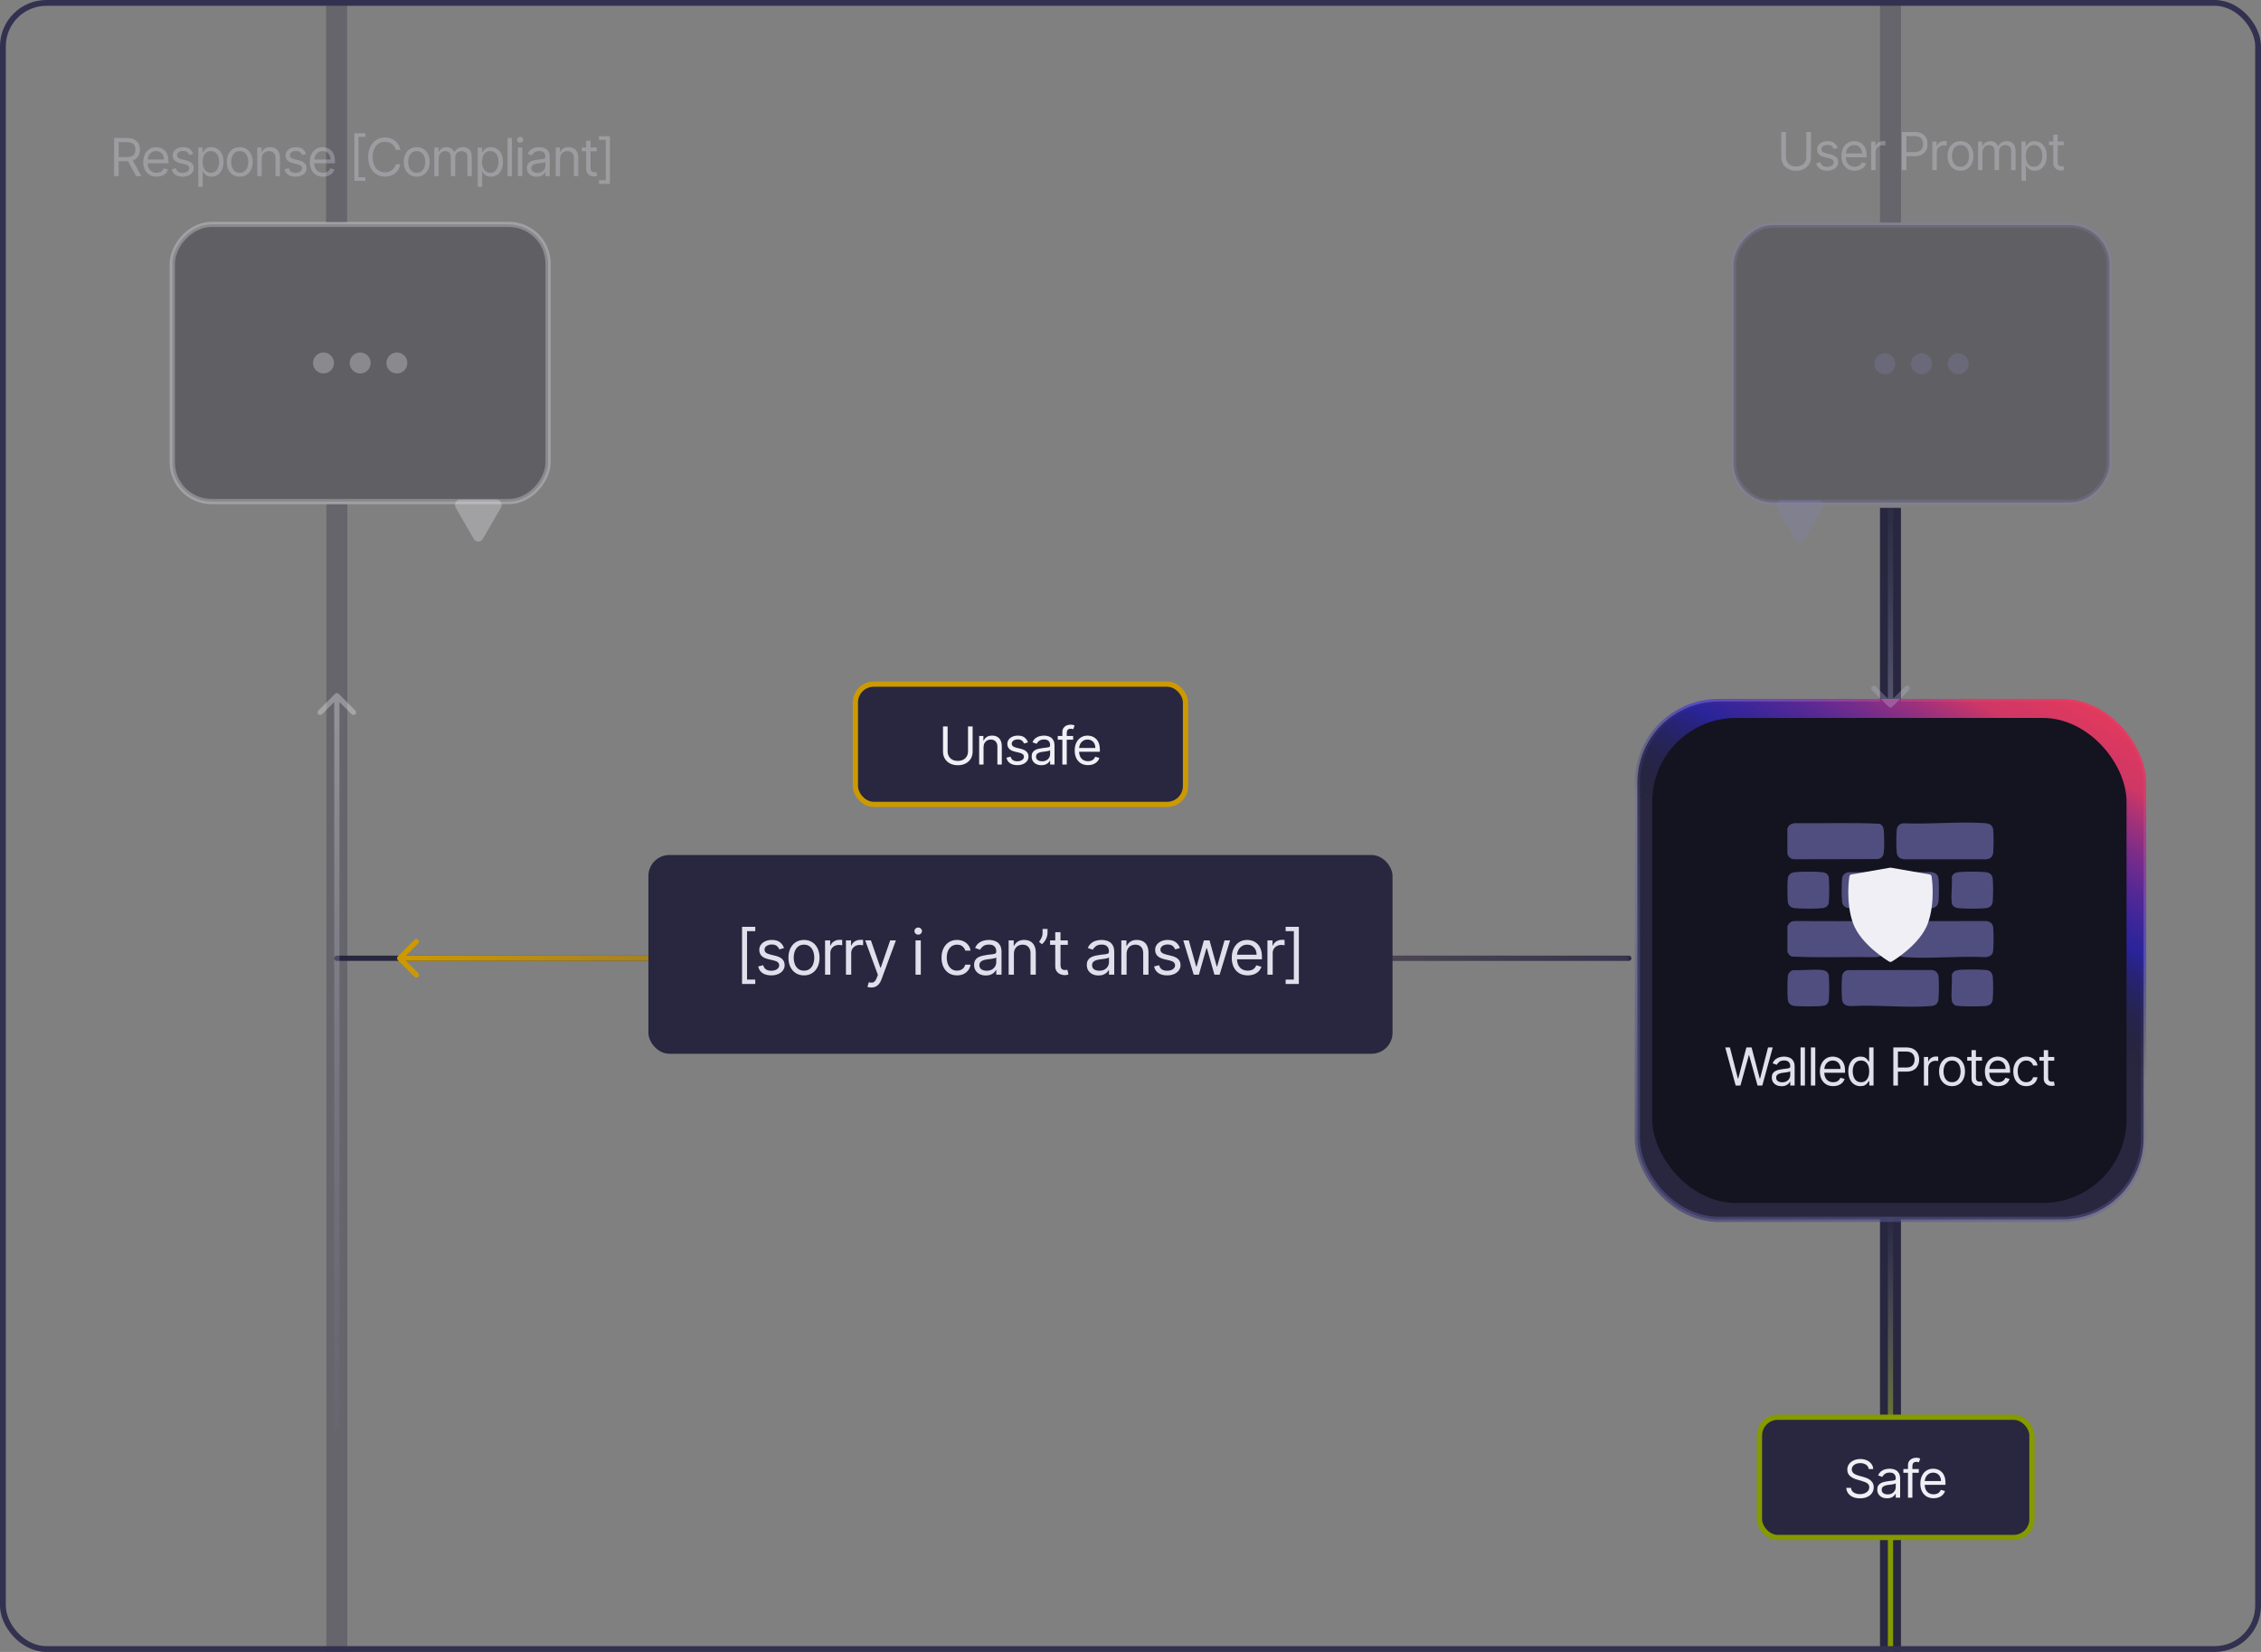 <svg width="390" height="285" viewBox="0 0 390 285" fill="none" xmlns="http://www.w3.org/2000/svg">
<rect x="0" y="0" width="390" height="285" fill="#808080" stroke="none"/>
<g clip-path="url(#clip0_920_15)">
<path d="M326.088 87.618L326.088 419.691L156.726 419.691L156.726 723.77L326.088 723.77L326.089 1136.76" stroke="#28273F" stroke-width="3.616"/>
<rect x="282.429" y="121.034" width="87.32" height="89.335" rx="14.01" fill="#28273F" stroke="url(#paint0_linear_920_15)" stroke-width="0.904"/>
<rect x="281.977" y="120.582" width="88.224" height="90.239" rx="14.462" fill="url(#paint1_linear_920_15)"/>
<rect x="284.993" y="123.86" width="81.814" height="83.682" rx="14.462" fill="#141320"/>
<path d="M280.944 165.324H58.102" stroke="#28273F" stroke-width="0.904" stroke-linecap="round"/>
<path d="M325.769 303.69C325.946 303.866 326.232 303.866 326.408 303.69L329.284 300.813C329.461 300.637 329.461 300.351 329.284 300.174C329.108 299.998 328.822 299.998 328.645 300.174L326.089 302.731L323.532 300.174C323.356 299.998 323.069 299.998 322.893 300.174C322.716 300.351 322.716 300.637 322.893 300.813L325.769 303.69ZM326.541 303.37L326.541 209.789L325.637 209.789L325.637 303.37L326.541 303.37Z" fill="url(#paint2_linear_920_15)"/>
<rect x="303.491" y="244.507" width="47.002" height="20.753" rx="3.164" fill="#28273F"/>
<rect x="303.491" y="244.507" width="47.002" height="20.753" rx="3.164" stroke="#859900" stroke-width="0.904"/>
<path d="M322.339 253.453C322.3 253.128 322.144 252.875 321.87 252.696C321.596 252.516 321.26 252.426 320.862 252.426C320.571 252.426 320.317 252.473 320.098 252.567C319.882 252.661 319.713 252.791 319.591 252.956C319.471 253.12 319.411 253.308 319.411 253.517C319.411 253.693 319.453 253.844 319.537 253.97C319.622 254.094 319.731 254.198 319.864 254.281C319.997 254.363 320.136 254.43 320.281 254.484C320.427 254.535 320.561 254.577 320.683 254.609L321.35 254.789C321.521 254.833 321.712 254.896 321.922 254.975C322.133 255.054 322.336 255.162 322.528 255.299C322.723 255.434 322.883 255.607 323.01 255.819C323.136 256.031 323.199 256.291 323.199 256.599C323.199 256.954 323.106 257.275 322.92 257.562C322.736 257.849 322.466 258.076 322.111 258.246C321.758 258.415 321.329 258.499 320.824 258.499C320.353 258.499 319.945 258.423 319.601 258.271C319.258 258.119 318.989 257.907 318.792 257.636C318.597 257.364 318.487 257.048 318.461 256.689L319.283 256.689C319.304 256.937 319.388 257.142 319.533 257.305C319.681 257.466 319.867 257.585 320.092 257.665C320.319 257.742 320.563 257.78 320.824 257.78C321.128 257.78 321.401 257.731 321.642 257.632C321.884 257.532 322.076 257.393 322.217 257.215C322.358 257.035 322.429 256.826 322.429 256.586C322.429 256.368 322.368 256.19 322.246 256.053C322.124 255.916 321.963 255.805 321.764 255.719C321.565 255.634 321.35 255.559 321.119 255.495L320.31 255.264C319.797 255.116 319.39 254.905 319.091 254.631C318.791 254.357 318.641 253.999 318.641 253.556C318.641 253.188 318.741 252.867 318.94 252.593C319.141 252.317 319.41 252.103 319.749 251.951C320.089 251.797 320.469 251.72 320.888 251.72C321.312 251.72 321.688 251.796 322.018 251.948C322.347 252.098 322.608 252.303 322.801 252.564C322.996 252.825 323.099 253.122 323.109 253.453L322.339 253.453ZM325.494 258.499C325.182 258.499 324.899 258.44 324.644 258.323C324.389 258.203 324.187 258.03 324.037 257.806C323.887 257.579 323.813 257.305 323.813 256.984C323.813 256.702 323.868 256.473 323.979 256.297C324.091 256.12 324.239 255.98 324.426 255.88C324.612 255.779 324.817 255.704 325.042 255.655C325.269 255.604 325.497 255.563 325.726 255.533C326.025 255.495 326.268 255.466 326.454 255.447C326.643 255.425 326.779 255.39 326.865 255.341C326.953 255.291 326.997 255.206 326.997 255.084L326.997 255.058C326.997 254.741 326.91 254.495 326.737 254.32C326.565 254.144 326.305 254.057 325.957 254.057C325.595 254.057 325.312 254.136 325.106 254.294C324.901 254.453 324.756 254.622 324.673 254.801L323.954 254.545C324.082 254.245 324.253 254.012 324.467 253.845C324.683 253.676 324.919 253.558 325.173 253.492C325.43 253.423 325.683 253.389 325.931 253.389C326.089 253.389 326.271 253.408 326.477 253.447C326.684 253.483 326.884 253.559 327.077 253.675C327.272 253.79 327.433 253.965 327.562 254.198C327.69 254.431 327.754 254.744 327.754 255.135L327.754 258.384L326.997 258.384L326.997 257.716L326.958 257.716C326.907 257.823 326.821 257.937 326.701 258.059C326.582 258.181 326.422 258.285 326.223 258.371C326.024 258.456 325.781 258.499 325.494 258.499ZM325.61 257.819C325.91 257.819 326.162 257.76 326.368 257.642C326.575 257.524 326.731 257.372 326.836 257.186C326.943 257 326.997 256.804 326.997 256.599L326.997 255.906C326.965 255.944 326.894 255.979 326.785 256.011C326.678 256.041 326.554 256.068 326.412 256.092C326.273 256.113 326.138 256.132 326.005 256.15C325.874 256.164 325.768 256.177 325.687 256.188C325.49 256.214 325.306 256.255 325.135 256.313C324.966 256.369 324.829 256.453 324.724 256.567C324.621 256.678 324.57 256.83 324.57 257.023C324.57 257.286 324.667 257.485 324.862 257.62C325.059 257.752 325.308 257.819 325.61 257.819ZM330.971 253.453L330.971 254.095L328.313 254.095L328.313 253.453L330.971 253.453ZM329.109 258.384L329.109 252.773C329.109 252.49 329.175 252.255 329.308 252.067C329.441 251.878 329.613 251.737 329.825 251.643C330.037 251.549 330.26 251.502 330.496 251.502C330.682 251.502 330.834 251.517 330.952 251.547C331.069 251.577 331.157 251.604 331.215 251.63L330.996 252.285C330.958 252.272 330.904 252.256 330.836 252.237C330.77 252.217 330.682 252.208 330.573 252.208C330.322 252.208 330.142 252.271 330.03 252.397C329.921 252.523 329.867 252.709 329.867 252.953L329.867 258.384L329.109 258.384ZM333.535 258.486C333.06 258.486 332.65 258.381 332.306 258.172C331.963 257.96 331.699 257.665 331.513 257.286C331.329 256.905 331.237 256.462 331.237 255.957C331.237 255.452 331.329 255.007 331.513 254.622C331.699 254.234 331.958 253.933 332.29 253.716C332.623 253.498 333.013 253.389 333.458 253.389C333.715 253.389 333.968 253.432 334.219 253.517C334.469 253.603 334.697 253.742 334.902 253.935C335.108 254.125 335.272 254.378 335.393 254.692C335.515 255.007 335.576 255.394 335.576 255.854L335.576 256.175L331.776 256.175L331.776 255.52L334.806 255.52C334.806 255.242 334.75 254.994 334.639 254.776C334.53 254.557 334.374 254.385 334.171 254.259C333.969 254.133 333.732 254.07 333.458 254.07C333.156 254.07 332.895 254.144 332.675 254.294C332.457 254.442 332.289 254.634 332.171 254.872C332.053 255.11 331.994 255.364 331.994 255.636L331.994 256.072C331.994 256.445 332.058 256.76 332.187 257.019C332.317 257.276 332.498 257.472 332.729 257.607C332.96 257.739 333.229 257.806 333.535 257.806C333.734 257.806 333.914 257.778 334.074 257.722C334.237 257.665 334.377 257.579 334.495 257.466C334.612 257.35 334.703 257.207 334.768 257.035L335.499 257.241C335.422 257.489 335.293 257.707 335.111 257.896C334.929 258.082 334.704 258.227 334.437 258.332C334.169 258.435 333.869 258.486 333.535 258.486Z" fill="#EFEFF5"/>
<g clip-path="url(#clip1_920_15)">
<path d="M309.45 148.243L323.908 148.213C324.486 148.115 324.844 147.732 324.925 147.154C325.05 146.29 325.014 144.272 324.946 143.362C324.904 142.803 324.741 142.333 324.182 142.118C319.339 141.882 314.449 142.08 309.59 142.016C308.954 142.076 308.551 142.322 308.304 142.914V147.343C308.536 147.894 308.835 148.179 309.448 148.242L309.45 148.243Z" fill="#4F4E7E"/>
<path d="M323.908 158.934L309.586 158.9C308.909 158.953 308.584 159.188 308.306 159.802V164.231C308.468 164.586 308.686 164.886 309.07 165.025C313.886 165.269 318.759 165.059 323.596 165.133C324.501 165.061 324.879 164.691 324.948 163.783C325.016 162.875 325.052 160.857 324.927 159.993C324.844 159.415 324.488 159.032 323.909 158.934H323.908Z" fill="#4F4E7E"/>
<path d="M333.094 167.344L318.759 167.364C318.229 167.432 317.792 167.889 317.736 168.42C317.641 169.299 317.634 171.629 317.743 172.495C317.845 173.294 318.484 173.568 319.222 173.579C323.69 173.32 328.529 173.911 332.954 173.579C333.771 173.517 334.3 173.249 334.374 172.367C334.451 171.455 334.483 169.23 334.366 168.357C334.285 167.763 333.687 167.313 333.094 167.346V167.344Z" fill="#4F4E7E"/>
<path d="M328.512 148.247L342.59 148.247C343.287 148.211 343.741 147.807 343.804 147.105C343.885 146.193 343.913 143.9 343.794 143.026C343.694 142.289 343.034 142.057 342.382 142.012C337.857 141.7 332.957 142.235 328.395 142.036C327.653 142.074 327.236 142.493 327.162 143.228C327.073 144.109 327.063 146.229 327.169 147.096C327.26 147.845 327.771 148.236 328.51 148.249L328.512 148.247Z" fill="#4F4E7E"/>
<path d="M334.375 155.479C334.455 154.554 334.479 152.436 334.366 151.539C334.271 150.79 333.666 150.463 332.955 150.456L318.898 150.478C318.246 150.539 317.804 150.945 317.736 151.602C317.643 152.517 317.635 154.703 317.743 155.608C317.828 156.325 318.395 156.672 319.084 156.691L333.093 156.691C333.861 156.625 334.309 156.259 334.375 155.479Z" fill="#4F4E7E"/>
<path d="M342.452 158.9L328.255 158.92C327.585 159.021 327.23 159.453 327.164 160.114C327.075 160.993 327.065 163.115 327.171 163.982C327.275 164.829 327.799 165.08 328.582 165.135C333.077 165.445 337.921 164.895 342.454 165.135C343.183 165.078 343.736 164.776 343.806 163.993C343.887 163.079 343.915 160.789 343.796 159.913C343.709 159.27 343.078 158.871 342.454 158.9H342.452Z" fill="#4F4E7E"/>
<path d="M309.656 156.689C310.809 156.787 313.16 156.8 314.302 156.685C314.896 156.625 315.389 156.313 315.45 155.687C315.542 154.732 315.561 152.325 315.448 151.39C315.372 150.763 314.797 150.51 314.232 150.46C313.129 150.356 310.618 150.342 309.539 150.478C308.916 150.556 308.465 150.892 308.383 151.539C308.272 152.413 308.287 154.65 308.376 155.545C308.449 156.283 308.939 156.629 309.656 156.691V156.689Z" fill="#4F4E7E"/>
<path d="M336.658 155.755C336.733 156.376 337.318 156.642 337.87 156.689C339.023 156.787 341.376 156.8 342.516 156.685C343.251 156.612 343.669 156.211 343.732 155.477C343.815 154.512 343.824 152.555 343.728 151.6C343.652 150.856 343.153 150.524 342.446 150.458C341.343 150.354 338.832 150.341 337.753 150.476C337.218 150.543 336.805 150.778 336.663 151.326C336.779 152.717 336.493 154.397 336.658 155.753V155.755Z" fill="#4F4E7E"/>
<path d="M314.302 167.347C312.764 167.193 310.964 167.446 309.399 167.364C308.809 167.451 308.434 167.902 308.376 168.489C308.281 169.43 308.281 171.495 308.376 172.433C308.457 173.23 308.99 173.513 309.728 173.575C310.539 173.643 314.143 173.685 314.756 173.475C315.145 173.341 315.404 172.973 315.448 172.573C315.552 171.597 315.546 169.331 315.451 168.348C315.391 167.719 314.897 167.408 314.304 167.349L314.302 167.347Z" fill="#4F4E7E"/>
<path d="M342.586 167.347C341.538 167.242 338.693 167.219 337.683 167.364C337.193 167.434 336.781 167.725 336.664 168.216C336.764 169.603 336.512 171.214 336.66 172.573C336.703 172.973 336.962 173.341 337.352 173.475C337.965 173.685 341.569 173.645 342.38 173.575C343.172 173.507 343.664 173.207 343.736 172.367C343.819 171.397 343.828 169.448 343.732 168.489C343.666 167.836 343.244 167.413 342.588 167.347H342.586Z" fill="#4F4E7E"/>
<path d="M333.181 151.203C333.154 151.03 333.013 150.893 332.831 150.861L326.167 149.699C326.115 149.69 326.062 149.69 326.01 149.699L319.347 150.861C319.164 150.893 319.024 151.03 318.996 151.203C318.968 151.381 318.316 155.608 319.626 159.264C320.952 162.964 325.659 165.775 325.859 165.893C325.929 165.934 326.009 165.955 326.088 165.955C326.168 165.955 326.248 165.934 326.318 165.893C326.518 165.775 331.225 162.964 332.551 159.264C333.862 155.608 333.21 151.381 333.181 151.203Z" fill="#EFEFF5"/>
</g>
<path d="M299.384 187.286L297.587 180.712H298.396L299.769 186.066H299.834L301.233 180.712H302.132L303.531 186.066H303.596L304.969 180.712L305.778 180.712L303.981 187.286H303.159L301.708 182.047H301.657L300.206 187.286H299.384ZM307.298 187.401C306.985 187.401 306.702 187.342 306.447 187.225C306.192 187.105 305.99 186.933 305.84 186.708C305.691 186.481 305.616 186.207 305.616 185.886C305.616 185.604 305.671 185.375 305.783 185.199C305.894 185.022 306.043 184.883 306.229 184.782C306.415 184.682 306.62 184.607 306.845 184.557C307.072 184.506 307.3 184.465 307.529 184.435C307.828 184.397 308.071 184.368 308.257 184.349C308.446 184.327 308.583 184.292 308.668 184.243C308.756 184.194 308.8 184.108 308.8 183.986V183.96C308.8 183.644 308.713 183.398 308.54 183.222C308.369 183.047 308.109 182.959 307.76 182.959C307.398 182.959 307.115 183.038 306.909 183.196C306.704 183.355 306.559 183.524 306.476 183.704L305.757 183.447C305.885 183.147 306.056 182.914 306.27 182.747C306.487 182.578 306.722 182.46 306.977 182.394C307.233 182.326 307.486 182.291 307.734 182.291C307.893 182.291 308.074 182.311 308.28 182.349C308.487 182.385 308.687 182.461 308.88 182.577C309.075 182.692 309.236 182.867 309.365 183.1C309.493 183.333 309.557 183.646 309.557 184.037V187.286H308.8V186.618H308.761C308.71 186.725 308.624 186.84 308.505 186.962C308.385 187.084 308.225 187.187 308.026 187.273C307.827 187.359 307.584 187.401 307.298 187.401ZM307.413 186.721C307.713 186.721 307.965 186.662 308.171 186.544C308.378 186.427 308.534 186.275 308.639 186.088C308.746 185.902 308.8 185.707 308.8 185.501V184.808C308.768 184.846 308.697 184.882 308.588 184.914C308.481 184.944 308.357 184.97 308.216 184.994C308.077 185.015 307.941 185.035 307.808 185.052C307.677 185.067 307.572 185.08 307.49 185.09C307.293 185.116 307.109 185.158 306.938 185.215C306.769 185.271 306.632 185.356 306.527 185.469C306.425 185.58 306.373 185.732 306.373 185.925C306.373 186.188 306.471 186.387 306.665 186.522C306.862 186.654 307.111 186.721 307.413 186.721ZM311.336 180.712V187.286H310.578V180.712H311.336ZM313.119 180.712V187.286H312.362V180.712H313.119ZM316.212 187.388C315.737 187.388 315.328 187.284 314.983 187.074C314.641 186.862 314.376 186.567 314.19 186.188C314.006 185.807 313.914 185.364 313.914 184.859C313.914 184.354 314.006 183.909 314.19 183.524C314.376 183.137 314.635 182.835 314.967 182.619C315.301 182.4 315.69 182.291 316.135 182.291C316.392 182.291 316.646 182.334 316.896 182.42C317.146 182.505 317.374 182.644 317.58 182.837C317.785 183.027 317.949 183.28 318.071 183.594C318.193 183.909 318.254 184.296 318.254 184.756V185.077H314.453V184.423H317.483C317.483 184.144 317.428 183.896 317.317 183.678C317.207 183.46 317.051 183.287 316.848 183.161C316.647 183.035 316.409 182.972 316.135 182.972C315.834 182.972 315.573 183.047 315.352 183.196C315.134 183.344 314.966 183.537 314.848 183.774C314.731 184.012 314.672 184.266 314.672 184.538V184.975C314.672 185.347 314.736 185.663 314.864 185.922C314.995 186.178 315.176 186.374 315.407 186.509C315.638 186.642 315.906 186.708 316.212 186.708C316.411 186.708 316.591 186.68 316.752 186.625C316.914 186.567 317.054 186.481 317.172 186.368C317.29 186.252 317.381 186.109 317.445 185.938L318.177 186.143C318.1 186.391 317.97 186.61 317.788 186.798C317.607 186.984 317.382 187.13 317.114 187.234C316.847 187.337 316.546 187.388 316.212 187.388ZM320.906 187.388C320.495 187.388 320.133 187.285 319.818 187.077C319.504 186.867 319.258 186.572 319.08 186.191C318.902 185.808 318.813 185.356 318.813 184.833C318.813 184.316 318.902 183.866 319.08 183.485C319.258 183.104 319.505 182.81 319.821 182.603C320.138 182.395 320.504 182.291 320.919 182.291C321.24 182.291 321.494 182.345 321.68 182.452C321.868 182.557 322.012 182.676 322.11 182.811C322.211 182.944 322.289 183.053 322.344 183.139H322.409V180.712H323.166V187.286H322.434V186.528H322.344C322.289 186.618 322.209 186.732 322.107 186.868C322.004 187.003 321.857 187.124 321.667 187.231C321.477 187.336 321.223 187.388 320.906 187.388ZM321.009 186.708C321.313 186.708 321.57 186.629 321.779 186.47C321.989 186.31 322.149 186.088 322.258 185.806C322.367 185.521 322.421 185.193 322.421 184.821C322.421 184.453 322.368 184.131 322.261 183.854C322.154 183.576 321.996 183.36 321.786 183.206C321.576 183.05 321.317 182.972 321.009 182.972C320.688 182.972 320.421 183.054 320.207 183.219C319.995 183.382 319.835 183.603 319.728 183.883C319.623 184.162 319.571 184.474 319.571 184.821C319.571 185.172 319.625 185.49 319.732 185.777C319.841 186.062 320.001 186.289 320.213 186.458C320.427 186.625 320.692 186.708 321.009 186.708ZM326.58 187.286V180.712H328.802C329.317 180.712 329.739 180.805 330.066 180.991C330.396 181.175 330.64 181.425 330.798 181.739C330.956 182.054 331.036 182.405 331.036 182.792C331.036 183.179 330.956 183.531 330.798 183.848C330.642 184.165 330.4 184.417 330.073 184.606C329.745 184.792 329.326 184.885 328.814 184.885H327.222V184.179H328.789C329.142 184.179 329.425 184.118 329.639 183.996C329.853 183.874 330.008 183.709 330.105 183.501C330.203 183.292 330.252 183.055 330.252 182.792C330.252 182.529 330.203 182.293 330.105 182.086C330.008 181.878 329.852 181.716 329.636 181.598C329.42 181.478 329.133 181.418 328.776 181.418H327.376V187.286H326.58ZM331.854 187.286V182.355H332.586V183.1H332.637C332.727 182.856 332.889 182.658 333.125 182.506C333.36 182.354 333.626 182.278 333.921 182.278C333.976 182.278 334.046 182.279 334.129 182.282C334.213 182.284 334.276 182.287 334.319 182.291V183.062C334.293 183.055 334.234 183.046 334.142 183.033C334.052 183.018 333.957 183.01 333.857 183.01C333.617 183.01 333.403 183.061 333.215 183.161C333.028 183.26 332.881 183.397 332.772 183.572C332.665 183.745 332.611 183.943 332.611 184.166V187.286H331.854ZM336.708 187.388C336.263 187.388 335.872 187.283 335.537 187.071C335.203 186.859 334.942 186.562 334.753 186.182C334.567 185.801 334.474 185.356 334.474 184.846C334.474 184.333 334.567 183.884 334.753 183.501C334.942 183.118 335.203 182.821 335.537 182.609C335.872 182.397 336.263 182.291 336.708 182.291C337.153 182.291 337.543 182.397 337.876 182.609C338.212 182.821 338.474 183.118 338.66 183.501C338.848 183.884 338.942 184.333 338.942 184.846C338.942 185.356 338.848 185.801 338.66 186.182C338.474 186.562 338.212 186.859 337.876 187.071C337.543 187.283 337.153 187.388 336.708 187.388ZM336.708 186.708C337.046 186.708 337.324 186.621 337.543 186.448C337.761 186.275 337.923 186.047 338.027 185.764C338.132 185.482 338.185 185.176 338.185 184.846C338.185 184.517 338.132 184.21 338.027 183.925C337.923 183.64 337.761 183.41 337.543 183.235C337.324 183.059 337.046 182.972 336.708 182.972C336.37 182.972 336.092 183.059 335.874 183.235C335.655 183.41 335.494 183.64 335.389 183.925C335.284 184.21 335.232 184.517 335.232 184.846C335.232 185.176 335.284 185.482 335.389 185.764C335.494 186.047 335.655 186.275 335.874 186.448C336.092 186.621 336.37 186.708 336.708 186.708ZM341.881 182.355V182.997H339.326V182.355H341.881ZM340.071 181.174H340.828V185.873C340.828 186.087 340.859 186.248 340.921 186.355C340.986 186.46 341.067 186.53 341.165 186.567C341.266 186.601 341.372 186.618 341.483 186.618C341.567 186.618 341.635 186.614 341.689 186.605C341.742 186.595 341.785 186.586 341.817 186.58L341.971 187.26C341.92 187.279 341.848 187.299 341.756 187.318C341.664 187.339 341.547 187.35 341.406 187.35C341.192 187.35 340.982 187.304 340.777 187.212C340.574 187.12 340.405 186.98 340.27 186.791C340.137 186.603 340.071 186.366 340.071 186.079V181.174ZM344.673 187.388C344.198 187.388 343.788 187.284 343.444 187.074C343.101 186.862 342.837 186.567 342.651 186.188C342.467 185.807 342.375 185.364 342.375 184.859C342.375 184.354 342.467 183.909 342.651 183.524C342.837 183.137 343.096 182.835 343.428 182.619C343.762 182.4 344.151 182.291 344.596 182.291C344.853 182.291 345.107 182.334 345.357 182.42C345.607 182.505 345.835 182.644 346.041 182.837C346.246 183.027 346.41 183.28 346.532 183.594C346.654 183.909 346.715 184.296 346.715 184.756V185.077H342.914V184.423H345.944C345.944 184.144 345.889 183.896 345.777 183.678C345.668 183.46 345.512 183.287 345.309 183.161C345.108 183.035 344.87 182.972 344.596 182.972C344.294 182.972 344.033 183.047 343.813 183.196C343.595 183.344 343.427 183.537 343.309 183.774C343.191 184.012 343.132 184.266 343.132 184.538V184.975C343.132 185.347 343.197 185.663 343.325 185.922C343.456 186.178 343.636 186.374 343.868 186.509C344.099 186.642 344.367 186.708 344.673 186.708C344.872 186.708 345.052 186.68 345.212 186.625C345.375 186.567 345.515 186.481 345.633 186.368C345.751 186.252 345.842 186.109 345.906 185.938L346.638 186.143C346.561 186.391 346.431 186.61 346.249 186.798C346.067 186.984 345.843 187.13 345.575 187.234C345.308 187.337 345.007 187.388 344.673 187.388ZM349.508 187.388C349.046 187.388 348.648 187.279 348.314 187.061C347.98 186.843 347.724 186.542 347.544 186.159C347.364 185.776 347.274 185.338 347.274 184.846C347.274 184.346 347.366 183.904 347.55 183.521C347.737 183.135 347.995 182.835 348.327 182.619C348.661 182.4 349.05 182.291 349.496 182.291C349.842 182.291 350.155 182.355 350.433 182.484C350.711 182.612 350.939 182.792 351.116 183.023C351.294 183.254 351.404 183.524 351.447 183.832H350.69C350.632 183.607 350.503 183.408 350.304 183.235C350.108 183.059 349.842 182.972 349.508 182.972C349.213 182.972 348.954 183.049 348.732 183.203C348.511 183.355 348.339 183.57 348.215 183.848C348.093 184.124 348.032 184.448 348.032 184.821C348.032 185.202 348.092 185.533 348.212 185.816C348.334 186.098 348.505 186.317 348.725 186.474C348.948 186.63 349.209 186.708 349.508 186.708C349.705 186.708 349.884 186.674 350.044 186.605C350.205 186.537 350.341 186.438 350.452 186.31C350.563 186.182 350.643 186.028 350.69 185.848H351.447C351.404 186.139 351.298 186.401 351.129 186.634C350.962 186.865 350.741 187.049 350.465 187.186C350.191 187.321 349.872 187.388 349.508 187.388ZM354.337 182.355V182.997H351.782V182.355H354.337ZM352.527 181.174H353.284V185.873C353.284 186.087 353.315 186.248 353.377 186.355C353.442 186.46 353.523 186.53 353.621 186.567C353.722 186.601 353.828 186.618 353.939 186.618C354.023 186.618 354.091 186.614 354.145 186.605C354.198 186.595 354.241 186.586 354.273 186.58L354.427 187.26C354.376 187.279 354.304 187.299 354.212 187.318C354.12 187.339 354.003 187.35 353.862 187.35C353.648 187.35 353.438 187.304 353.233 187.212C353.03 187.12 352.861 186.98 352.726 186.791C352.593 186.603 352.527 186.366 352.527 186.079V181.174Z" fill="#E0DFEC"/>
<path opacity="0.3" d="M325.769 121.934C325.946 122.111 326.232 122.111 326.408 121.934L329.284 119.058C329.461 118.881 329.461 118.595 329.284 118.419C329.108 118.242 328.822 118.242 328.645 118.419L326.089 120.975L323.532 118.419C323.356 118.242 323.069 118.242 322.893 118.419C322.716 118.595 322.716 118.881 322.893 119.058L325.769 121.934ZM326.541 121.615L326.541 86.989L325.637 86.989L325.637 121.615L326.541 121.615Z" fill="url(#paint3_linear_920_15)"/>
<path d="M68.618 165.005C68.441 165.181 68.441 165.468 68.618 165.644L71.494 168.52C71.67 168.697 71.956 168.697 72.133 168.52C72.309 168.344 72.309 168.058 72.133 167.881L69.576 165.324L72.133 162.768C72.309 162.591 72.309 162.305 72.133 162.129C71.956 161.952 71.67 161.952 71.494 162.129L68.618 165.005ZM68.937 165.776H280.944V164.873H68.937V165.776Z" fill="url(#paint4_linear_920_15)"/>
<rect x="147.546" y="118.028" width="56.945" height="20.753" rx="3.164" fill="#28273F"/>
<rect x="147.546" y="118.028" width="56.945" height="20.753" rx="3.164" stroke="#CC9900" stroke-width="0.904"/>
<path d="M166.973 125.33H167.769V129.683C167.769 130.132 167.664 130.534 167.452 130.887C167.242 131.238 166.946 131.515 166.563 131.718C166.18 131.919 165.73 132.02 165.214 132.02C164.699 132.02 164.249 131.919 163.866 131.718C163.483 131.515 163.186 131.238 162.974 130.887C162.764 130.534 162.659 130.132 162.659 129.683V125.33H163.455V129.619C163.455 129.94 163.526 130.225 163.667 130.476C163.809 130.724 164.01 130.92 164.271 131.063C164.534 131.204 164.848 131.275 165.214 131.275C165.58 131.275 165.895 131.204 166.158 131.063C166.421 130.92 166.622 130.724 166.762 130.476C166.903 130.225 166.973 129.94 166.973 129.619V125.33ZM169.652 128.938L169.652 131.904H168.895V126.974H169.627V127.744H169.691C169.806 127.494 169.982 127.293 170.217 127.141C170.453 126.987 170.757 126.91 171.129 126.91C171.463 126.91 171.755 126.978 172.005 127.115C172.256 127.25 172.45 127.455 172.589 127.731C172.728 128.005 172.798 128.352 172.798 128.771L172.798 131.904H172.04L172.04 128.823C172.04 128.435 171.94 128.134 171.739 127.918C171.538 127.699 171.262 127.59 170.911 127.59C170.669 127.59 170.453 127.643 170.262 127.747C170.074 127.852 169.925 128.005 169.816 128.206C169.707 128.408 169.652 128.652 169.652 128.938ZM177.313 128.078L176.632 128.271C176.59 128.157 176.527 128.047 176.443 127.94C176.362 127.831 176.251 127.741 176.109 127.67C175.968 127.6 175.787 127.564 175.567 127.564C175.265 127.564 175.014 127.634 174.813 127.773C174.614 127.91 174.514 128.084 174.514 128.296C174.514 128.485 174.582 128.633 174.719 128.742C174.856 128.852 175.07 128.943 175.361 129.015L176.093 129.195C176.534 129.302 176.863 129.466 177.079 129.686C177.295 129.904 177.403 130.186 177.403 130.53C177.403 130.813 177.322 131.065 177.159 131.288C176.998 131.51 176.774 131.686 176.485 131.814C176.196 131.943 175.86 132.007 175.477 132.007C174.974 132.007 174.558 131.898 174.228 131.679C173.899 131.461 173.69 131.142 173.602 130.723L174.321 130.543C174.39 130.809 174.519 131.008 174.71 131.14C174.902 131.273 175.154 131.339 175.464 131.339C175.817 131.339 176.098 131.264 176.305 131.115C176.515 130.963 176.62 130.781 176.62 130.569C176.62 130.398 176.56 130.254 176.44 130.139C176.32 130.021 176.136 129.933 175.888 129.876L175.066 129.683C174.615 129.576 174.283 129.41 174.071 129.185C173.861 128.959 173.756 128.675 173.756 128.335C173.756 128.057 173.835 127.811 173.991 127.597C174.149 127.383 174.364 127.215 174.636 127.093C174.91 126.971 175.22 126.91 175.567 126.91C176.055 126.91 176.438 127.017 176.716 127.231C176.996 127.445 177.195 127.727 177.313 128.078ZM179.632 132.02C179.32 132.02 179.036 131.961 178.782 131.843C178.527 131.723 178.325 131.551 178.175 131.326C178.025 131.1 177.95 130.826 177.95 130.505C177.95 130.222 178.006 129.993 178.117 129.818C178.229 129.64 178.377 129.501 178.564 129.401C178.75 129.3 178.955 129.225 179.18 129.176C179.407 129.124 179.635 129.084 179.864 129.054C180.163 129.015 180.406 128.986 180.592 128.967C180.78 128.946 180.917 128.91 181.003 128.861C181.091 128.812 181.135 128.726 181.135 128.604V128.579C181.135 128.262 181.048 128.016 180.875 127.841C180.703 127.665 180.443 127.577 180.095 127.577C179.733 127.577 179.449 127.656 179.244 127.815C179.039 127.973 178.894 128.142 178.811 128.322L178.092 128.065C178.22 127.766 178.391 127.532 178.605 127.365C178.821 127.196 179.057 127.079 179.311 127.012C179.568 126.944 179.821 126.91 180.069 126.91C180.227 126.91 180.409 126.929 180.615 126.967C180.822 127.004 181.022 127.08 181.215 127.195C181.41 127.311 181.571 127.485 181.7 127.719C181.828 127.952 181.892 128.264 181.892 128.656V131.904H181.135V131.237H181.096C181.045 131.344 180.959 131.458 180.839 131.58C180.719 131.702 180.56 131.806 180.361 131.891C180.162 131.977 179.919 132.02 179.632 132.02ZM179.748 131.339C180.048 131.339 180.3 131.28 180.506 131.163C180.713 131.045 180.869 130.893 180.974 130.707C181.081 130.521 181.135 130.325 181.135 130.12V129.426C181.103 129.465 181.032 129.5 180.923 129.532C180.816 129.562 180.692 129.589 180.55 129.612C180.411 129.634 180.275 129.653 180.143 129.67C180.012 129.685 179.906 129.698 179.825 129.709C179.628 129.734 179.444 129.776 179.273 129.834C179.104 129.889 178.967 129.974 178.862 130.087C178.759 130.199 178.708 130.351 178.708 130.543C178.708 130.806 178.805 131.005 179 131.14C179.197 131.273 179.446 131.339 179.748 131.339ZM185.109 126.974V127.616L182.451 127.616V126.974L185.109 126.974ZM183.247 131.904V126.293C183.247 126.011 183.313 125.776 183.446 125.587C183.579 125.399 183.751 125.258 183.963 125.164C184.175 125.069 184.398 125.022 184.634 125.022C184.82 125.022 184.972 125.037 185.089 125.067C185.207 125.097 185.295 125.125 185.353 125.151L185.134 125.805C185.096 125.793 185.042 125.777 184.974 125.757C184.908 125.738 184.82 125.728 184.711 125.728C184.46 125.728 184.28 125.792 184.168 125.918C184.059 126.044 184.005 126.229 184.005 126.473V131.904H183.247ZM187.673 132.007C187.198 132.007 186.788 131.902 186.444 131.692C186.101 131.48 185.837 131.185 185.651 130.806C185.467 130.426 185.375 129.983 185.375 129.478C185.375 128.973 185.467 128.527 185.651 128.142C185.837 127.755 186.096 127.453 186.428 127.237C186.761 127.019 187.151 126.91 187.596 126.91C187.853 126.91 188.106 126.952 188.357 127.038C188.607 127.124 188.835 127.263 189.04 127.455C189.246 127.646 189.409 127.898 189.531 128.213C189.653 128.527 189.714 128.915 189.714 129.375V129.696L185.914 129.696V129.041L188.944 129.041C188.944 128.763 188.888 128.515 188.777 128.296C188.668 128.078 188.512 127.906 188.309 127.78C188.107 127.653 187.87 127.59 187.596 127.59C187.294 127.59 187.033 127.665 186.813 127.815C186.594 127.963 186.426 128.155 186.309 128.393C186.191 128.63 186.132 128.885 186.132 129.157V129.593C186.132 129.965 186.196 130.281 186.325 130.54C186.455 130.797 186.636 130.993 186.867 131.127C187.098 131.26 187.367 131.326 187.673 131.326C187.872 131.326 188.052 131.299 188.212 131.243C188.375 131.185 188.515 131.1 188.633 130.986C188.75 130.871 188.841 130.727 188.906 130.556L189.637 130.761C189.56 131.01 189.431 131.228 189.249 131.416C189.067 131.602 188.842 131.748 188.575 131.853C188.307 131.956 188.007 132.007 187.673 132.007Z" fill="#EFEFF5"/>
<rect x="111.842" y="147.51" width="128.352" height="34.291" rx="3.616" fill="#28273F"/>
<path d="M127.995 169.757L127.995 159.897H130.276V160.652H128.858L128.858 169.002H130.276V169.757H127.995ZM135.235 163.564L134.419 163.795C134.367 163.659 134.292 163.526 134.192 163.398C134.094 163.267 133.96 163.159 133.791 163.074C133.621 162.99 133.404 162.947 133.14 162.947C132.778 162.947 132.476 163.031 132.235 163.198C131.996 163.362 131.877 163.571 131.877 163.825C131.877 164.051 131.959 164.23 132.123 164.361C132.287 164.492 132.544 164.601 132.893 164.688L133.772 164.904C134.301 165.032 134.695 165.229 134.954 165.493C135.214 165.755 135.343 166.093 135.343 166.506C135.343 166.845 135.246 167.148 135.05 167.415C134.858 167.682 134.588 167.893 134.242 168.047C133.895 168.201 133.492 168.278 133.032 168.278C132.429 168.278 131.929 168.147 131.534 167.885C131.138 167.623 130.888 167.241 130.783 166.737L131.645 166.522C131.728 166.84 131.883 167.079 132.112 167.238C132.343 167.397 132.644 167.477 133.017 167.477C133.44 167.477 133.777 167.387 134.026 167.207C134.278 167.025 134.403 166.807 134.403 166.553C134.403 166.347 134.331 166.175 134.188 166.036C134.044 165.895 133.823 165.79 133.525 165.721L132.539 165.489C131.997 165.361 131.599 165.162 131.345 164.892C131.093 164.62 130.968 164.28 130.968 163.872C130.968 163.538 131.061 163.243 131.249 162.986C131.439 162.729 131.697 162.527 132.023 162.381C132.352 162.235 132.724 162.162 133.14 162.162C133.725 162.162 134.185 162.29 134.519 162.547C134.855 162.803 135.094 163.142 135.235 163.564ZM138.681 168.278C138.147 168.278 137.678 168.151 137.275 167.897C136.875 167.643 136.561 167.287 136.335 166.83C136.112 166.373 136 165.839 136 165.228C136 164.611 136.112 164.073 136.335 163.614C136.561 163.154 136.875 162.797 137.275 162.543C137.678 162.289 138.147 162.162 138.681 162.162C139.215 162.162 139.683 162.289 140.083 162.543C140.486 162.797 140.8 163.154 141.023 163.614C141.249 164.073 141.362 164.611 141.362 165.228C141.362 165.839 141.249 166.373 141.023 166.83C140.8 167.287 140.486 167.643 140.083 167.897C139.683 168.151 139.215 168.278 138.681 168.278ZM138.681 167.462C139.087 167.462 139.421 167.358 139.683 167.15C139.945 166.942 140.138 166.668 140.264 166.329C140.39 165.99 140.453 165.623 140.453 165.228C140.453 164.832 140.39 164.464 140.264 164.122C140.138 163.781 139.945 163.505 139.683 163.294C139.421 163.083 139.087 162.978 138.681 162.978C138.275 162.978 137.942 163.083 137.68 163.294C137.418 163.505 137.224 163.781 137.098 164.122C136.972 164.464 136.909 164.832 136.909 165.228C136.909 165.623 136.972 165.99 137.098 166.329C137.224 166.668 137.418 166.942 137.68 167.15C137.942 167.358 138.275 167.462 138.681 167.462ZM142.316 168.155L142.316 162.239H143.194V163.132H143.256C143.363 162.839 143.559 162.602 143.841 162.42C144.124 162.237 144.442 162.146 144.796 162.146C144.863 162.146 144.947 162.147 145.047 162.15C145.147 162.153 145.223 162.156 145.274 162.162V163.086C145.243 163.078 145.173 163.067 145.062 163.051C144.954 163.033 144.84 163.024 144.719 163.024C144.432 163.024 144.175 163.085 143.949 163.205C143.726 163.323 143.548 163.488 143.417 163.698C143.289 163.906 143.225 164.144 143.225 164.411L143.225 168.155H142.316ZM145.918 168.155L145.918 162.239H146.796V163.132H146.857C146.965 162.839 147.16 162.602 147.443 162.42C147.725 162.237 148.044 162.146 148.398 162.146C148.465 162.146 148.548 162.147 148.649 162.15C148.749 162.153 148.824 162.156 148.876 162.162V163.086C148.845 163.078 148.774 163.067 148.664 163.051C148.556 163.033 148.442 163.024 148.321 163.024C148.034 163.024 147.777 163.085 147.551 163.205C147.327 163.323 147.15 163.488 147.019 163.698C146.891 163.906 146.827 164.144 146.827 164.411L146.827 168.155H145.918ZM150.285 170.374C150.131 170.374 149.994 170.361 149.873 170.335C149.752 170.312 149.669 170.289 149.623 170.266L149.854 169.465C150.074 169.521 150.27 169.542 150.439 169.526C150.609 169.511 150.759 169.435 150.89 169.299C151.023 169.165 151.145 168.948 151.256 168.648L151.425 168.186L149.237 162.239H150.223L151.857 166.953L151.918 166.953L153.551 162.239H154.537L152.026 169.018C151.913 169.323 151.773 169.576 151.606 169.777C151.439 169.979 151.245 170.13 151.025 170.227C150.806 170.325 150.56 170.374 150.285 170.374ZM157.92 168.155L157.92 162.239H158.829V168.155H157.92ZM158.382 161.252C158.205 161.252 158.052 161.192 157.924 161.071C157.798 160.951 157.735 160.806 157.735 160.636C157.735 160.467 157.798 160.322 157.924 160.201C158.052 160.08 158.205 160.02 158.382 160.02C158.56 160.02 158.711 160.08 158.837 160.201C158.965 160.322 159.029 160.467 159.029 160.636C159.029 160.806 158.965 160.951 158.837 161.071C158.711 161.192 158.56 161.252 158.382 161.252ZM165.081 168.278C164.526 168.278 164.048 168.147 163.648 167.885C163.247 167.623 162.939 167.263 162.723 166.803C162.508 166.343 162.4 165.818 162.4 165.228C162.4 164.627 162.51 164.096 162.731 163.637C162.954 163.175 163.265 162.814 163.663 162.554C164.064 162.292 164.531 162.162 165.065 162.162C165.481 162.162 165.856 162.239 166.19 162.393C166.524 162.547 166.797 162.762 167.01 163.04C167.223 163.317 167.356 163.641 167.407 164.01H166.498C166.429 163.741 166.275 163.502 166.036 163.294C165.8 163.083 165.481 162.978 165.081 162.978C164.726 162.978 164.415 163.071 164.148 163.255C163.884 163.438 163.677 163.696 163.528 164.03C163.382 164.361 163.309 164.75 163.309 165.197C163.309 165.654 163.381 166.052 163.524 166.391C163.671 166.73 163.876 166.993 164.141 167.18C164.408 167.368 164.721 167.462 165.081 167.462C165.317 167.462 165.531 167.42 165.724 167.338C165.916 167.256 166.079 167.138 166.213 166.984C166.346 166.83 166.441 166.645 166.498 166.429H167.407C167.356 166.779 167.229 167.093 167.026 167.373C166.825 167.65 166.56 167.871 166.228 168.036C165.9 168.197 165.517 168.278 165.081 168.278ZM170.043 168.294C169.668 168.294 169.328 168.223 169.022 168.082C168.717 167.938 168.474 167.731 168.294 167.462C168.115 167.189 168.025 166.861 168.025 166.476C168.025 166.137 168.091 165.862 168.225 165.651C168.359 165.438 168.537 165.271 168.76 165.151C168.984 165.03 169.23 164.94 169.5 164.881C169.772 164.819 170.046 164.77 170.32 164.735C170.68 164.688 170.971 164.654 171.195 164.631C171.421 164.605 171.585 164.562 171.688 164.503C171.793 164.444 171.846 164.342 171.846 164.195V164.164C171.846 163.784 171.742 163.489 171.534 163.279C171.328 163.068 171.016 162.963 170.598 162.963C170.164 162.963 169.823 163.058 169.577 163.248C169.33 163.438 169.157 163.641 169.057 163.856L168.194 163.548C168.348 163.189 168.554 162.909 168.81 162.708C169.07 162.506 169.352 162.364 169.658 162.285C169.966 162.203 170.269 162.162 170.567 162.162C170.757 162.162 170.975 162.185 171.222 162.231C171.471 162.274 171.711 162.366 171.942 162.504C172.176 162.643 172.37 162.852 172.524 163.132C172.678 163.412 172.755 163.787 172.755 164.257V168.155H171.846V167.354H171.799C171.738 167.482 171.635 167.62 171.491 167.766C171.348 167.912 171.156 168.037 170.917 168.14C170.679 168.242 170.387 168.294 170.043 168.294ZM170.182 167.477C170.541 167.477 170.844 167.406 171.091 167.265C171.34 167.124 171.527 166.942 171.653 166.718C171.781 166.495 171.846 166.26 171.846 166.013V165.181C171.807 165.228 171.722 165.27 171.591 165.308C171.463 165.344 171.314 165.376 171.145 165.405C170.978 165.43 170.815 165.454 170.655 165.474C170.499 165.492 170.372 165.507 170.274 165.52C170.038 165.551 169.817 165.601 169.612 165.67C169.409 165.737 169.244 165.839 169.119 165.975C168.995 166.108 168.934 166.291 168.934 166.522C168.934 166.838 169.051 167.076 169.284 167.238C169.52 167.397 169.82 167.477 170.182 167.477ZM174.889 164.596V168.155H173.98V162.239H174.858V163.163H174.935C175.074 162.863 175.284 162.621 175.567 162.439C175.849 162.254 176.214 162.162 176.661 162.162C177.061 162.162 177.412 162.244 177.712 162.408C178.013 162.57 178.246 162.816 178.413 163.148C178.58 163.476 178.664 163.892 178.664 164.396V168.155H177.755V164.457C177.755 163.992 177.634 163.63 177.393 163.371C177.151 163.109 176.82 162.978 176.399 162.978C176.109 162.978 175.849 163.041 175.621 163.167C175.395 163.293 175.216 163.476 175.085 163.718C174.954 163.959 174.889 164.252 174.889 164.596ZM180.692 160.266V160.96C180.692 161.17 180.654 161.395 180.577 161.634C180.502 161.87 180.392 162.1 180.245 162.323C180.102 162.544 179.927 162.737 179.722 162.901L179.228 162.5C179.39 162.269 179.53 162.029 179.648 161.78C179.769 161.529 179.829 161.26 179.829 160.975V160.266H180.692ZM184.191 162.239V163.009H181.125V162.239H184.191ZM182.019 160.821H182.928V166.46C182.928 166.717 182.965 166.909 183.039 167.038C183.116 167.164 183.214 167.248 183.332 167.292C183.453 167.333 183.58 167.354 183.713 167.354C183.814 167.354 183.896 167.349 183.96 167.338C184.024 167.325 184.075 167.315 184.114 167.308L184.299 168.124C184.237 168.147 184.151 168.17 184.041 168.193C183.93 168.219 183.79 168.232 183.621 168.232C183.364 168.232 183.112 168.177 182.866 168.066C182.622 167.956 182.419 167.788 182.257 167.562C182.098 167.336 182.019 167.051 182.019 166.707L182.019 160.821ZM189.482 168.294C189.107 168.294 188.767 168.223 188.462 168.082C188.156 167.938 187.913 167.731 187.734 167.462C187.554 167.189 187.464 166.861 187.464 166.476C187.464 166.137 187.531 165.862 187.664 165.651C187.798 165.438 187.976 165.271 188.2 165.151C188.423 165.03 188.67 164.94 188.939 164.881C189.211 164.819 189.485 164.77 189.76 164.735C190.119 164.688 190.411 164.654 190.634 164.631C190.86 164.605 191.024 164.562 191.127 164.503C191.232 164.444 191.285 164.342 191.285 164.195V164.164C191.285 163.784 191.181 163.489 190.973 163.279C190.767 163.068 190.456 162.963 190.037 162.963C189.603 162.963 189.263 163.058 189.016 163.248C188.77 163.438 188.596 163.641 188.496 163.856L187.633 163.548C187.787 163.189 187.993 162.909 188.25 162.708C188.509 162.506 188.792 162.364 189.097 162.285C189.405 162.203 189.708 162.162 190.006 162.162C190.196 162.162 190.414 162.185 190.661 162.231C190.91 162.274 191.15 162.366 191.381 162.504C191.615 162.643 191.809 162.852 191.963 163.132C192.117 163.412 192.194 163.787 192.194 164.257V168.155H191.285V167.354H191.239C191.177 167.482 191.074 167.62 190.931 167.766C190.787 167.912 190.595 168.037 190.357 168.14C190.118 168.242 189.826 168.294 189.482 168.294ZM189.621 167.477C189.98 167.477 190.283 167.406 190.53 167.265C190.779 167.124 190.967 166.942 191.092 166.718C191.221 166.495 191.285 166.26 191.285 166.013V165.181C191.246 165.228 191.162 165.27 191.031 165.308C190.902 165.344 190.753 165.376 190.584 165.405C190.417 165.43 190.254 165.454 190.095 165.474C189.938 165.492 189.811 165.507 189.713 165.52C189.477 165.551 189.256 165.601 189.051 165.67C188.848 165.737 188.684 165.839 188.558 165.975C188.435 166.108 188.373 166.291 188.373 166.522C188.373 166.838 188.49 167.076 188.723 167.238C188.96 167.397 189.259 167.477 189.621 167.477ZM194.328 164.596V168.155H193.419V162.239H194.297V163.163H194.374C194.513 162.863 194.724 162.621 195.006 162.439C195.289 162.254 195.653 162.162 196.1 162.162C196.501 162.162 196.851 162.244 197.152 162.408C197.452 162.57 197.686 162.816 197.853 163.148C198.02 163.476 198.103 163.892 198.103 164.396V168.155H197.194V164.457C197.194 163.992 197.073 163.63 196.832 163.371C196.591 163.109 196.259 162.978 195.838 162.978C195.548 162.978 195.289 163.041 195.06 163.167C194.834 163.293 194.656 163.476 194.525 163.718C194.394 163.959 194.328 164.252 194.328 164.596ZM203.521 163.564L202.704 163.795C202.653 163.659 202.577 163.526 202.477 163.398C202.38 163.267 202.246 163.159 202.077 163.074C201.907 162.99 201.69 162.947 201.426 162.947C201.064 162.947 200.762 163.031 200.52 163.198C200.282 163.362 200.162 163.571 200.162 163.825C200.162 164.051 200.244 164.23 200.409 164.361C200.573 164.492 200.83 164.601 201.179 164.688L202.057 164.904C202.586 165.032 202.98 165.229 203.24 165.493C203.499 165.755 203.629 166.093 203.629 166.506C203.629 166.845 203.531 167.148 203.336 167.415C203.144 167.682 202.874 167.893 202.527 168.047C202.181 168.201 201.777 168.278 201.318 168.278C200.714 168.278 200.215 168.147 199.819 167.885C199.424 167.623 199.174 167.241 199.068 166.737L199.931 166.522C200.013 166.84 200.169 167.079 200.397 167.238C200.628 167.397 200.93 167.477 201.302 167.477C201.726 167.477 202.062 167.387 202.312 167.207C202.563 167.025 202.689 166.807 202.689 166.553C202.689 166.347 202.617 166.175 202.473 166.036C202.33 165.895 202.109 165.79 201.811 165.721L200.825 165.489C200.283 165.361 199.885 165.162 199.631 164.892C199.379 164.62 199.253 164.28 199.253 163.872C199.253 163.538 199.347 163.243 199.534 162.986C199.724 162.729 199.982 162.527 200.309 162.381C200.637 162.235 201.01 162.162 201.426 162.162C202.011 162.162 202.471 162.29 202.805 162.547C203.141 162.803 203.38 163.142 203.521 163.564ZM205.904 168.155L204.101 162.239H205.056L206.335 166.768H206.397L207.66 162.239H208.631L209.879 166.753H209.94L211.219 162.239H212.174L210.372 168.155H209.478L208.184 163.61H208.092L206.797 168.155H205.904ZM215.222 168.278C214.652 168.278 214.16 168.152 213.746 167.901C213.336 167.646 213.018 167.292 212.795 166.838C212.574 166.381 212.464 165.849 212.464 165.243C212.464 164.637 212.574 164.103 212.795 163.641C213.018 163.176 213.329 162.814 213.727 162.554C214.128 162.292 214.595 162.162 215.129 162.162C215.437 162.162 215.742 162.213 216.042 162.316C216.343 162.418 216.616 162.585 216.863 162.816C217.109 163.045 217.306 163.348 217.452 163.725C217.598 164.103 217.671 164.568 217.671 165.12V165.505L213.111 165.505V164.719H216.747C216.747 164.385 216.68 164.087 216.547 163.825C216.416 163.564 216.228 163.357 215.984 163.205C215.743 163.054 215.458 162.978 215.129 162.978C214.767 162.978 214.454 163.068 214.189 163.248C213.927 163.425 213.726 163.656 213.585 163.941C213.443 164.226 213.373 164.532 213.373 164.858V165.382C213.373 165.828 213.45 166.207 213.604 166.518C213.761 166.826 213.978 167.061 214.255 167.223C214.532 167.382 214.854 167.462 215.222 167.462C215.46 167.462 215.676 167.428 215.869 167.361C216.064 167.292 216.232 167.189 216.373 167.053C216.515 166.915 216.624 166.743 216.701 166.537L217.579 166.784C217.487 167.082 217.331 167.343 217.113 167.569C216.895 167.793 216.625 167.967 216.304 168.093C215.983 168.217 215.622 168.278 215.222 168.278ZM218.62 168.155V162.239H219.499V163.132H219.56C219.668 162.839 219.863 162.602 220.146 162.42C220.428 162.237 220.747 162.146 221.101 162.146C221.168 162.146 221.251 162.147 221.351 162.15C221.451 162.153 221.527 162.156 221.579 162.162V163.086C221.548 163.078 221.477 163.067 221.367 163.051C221.259 163.033 221.145 163.024 221.024 163.024C220.736 163.024 220.479 163.085 220.254 163.205C220.03 163.323 219.853 163.488 219.722 163.698C219.594 163.906 219.529 164.144 219.529 164.411V168.155H218.62ZM224.04 159.897V169.757H221.76V169.002H223.177V160.652H221.76V159.897H224.04Z" fill="#E0DFEC"/>
<path opacity="0.3" d="M58.102 86.989L58.102 1136.76" stroke="#28273F" stroke-width="3.616"/>
<path opacity="0.3" d="M326.089 -50.069L326.089 38.394" stroke="#28273F" stroke-width="3.616"/>
<path opacity="0.3" d="M58.057 -50.069L58.057 38.394" stroke="#28273F" stroke-width="3.616"/>
<rect opacity="0.3" x="-0.452" y="0.452" width="64.823" height="47.825" rx="6.779" transform="matrix(-1 0 0 1 94.088 38.26)" fill="#141320" stroke="#EFEFF5" stroke-width="0.904"/>
<path opacity="0.3" d="M83.285 92.978C82.937 93.58 82.067 93.58 81.719 92.978L78.592 87.561C78.244 86.958 78.679 86.205 79.375 86.205L85.63 86.205C86.325 86.205 86.76 86.958 86.412 87.561L83.285 92.978Z" fill="#EFEFF5"/>
<g opacity="0.3">
<path d="M62.129 63.527C62.628 63.527 63.032 63.123 63.032 62.624C63.032 62.126 62.628 61.722 62.129 61.722C61.629 61.722 61.225 62.126 61.225 62.624C61.225 63.123 61.629 63.527 62.129 63.527Z" stroke="#EFEFF5" stroke-width="1.808" stroke-linecap="round" stroke-linejoin="round"/>
<path d="M68.456 63.527C68.955 63.527 69.36 63.123 69.36 62.624C69.36 62.126 68.955 61.722 68.456 61.722C67.957 61.722 67.552 62.126 67.552 62.624C67.552 63.123 67.957 63.527 68.456 63.527Z" stroke="#EFEFF5" stroke-width="1.808" stroke-linecap="round" stroke-linejoin="round"/>
<path d="M55.801 63.527C56.301 63.527 56.705 63.123 56.705 62.624C56.705 62.126 56.301 61.722 55.801 61.722C55.302 61.722 54.898 62.126 54.898 62.624C54.898 63.123 55.302 63.527 55.801 63.527Z" stroke="#EFEFF5" stroke-width="1.808" stroke-linecap="round" stroke-linejoin="round"/>
</g>
<path opacity="0.3" d="M19.679 30.383L19.679 23.809L21.9 23.809C22.414 23.809 22.835 23.897 23.165 24.072C23.495 24.245 23.739 24.484 23.897 24.788C24.055 25.092 24.134 25.437 24.134 25.825C24.134 26.212 24.055 26.555 23.897 26.855C23.739 27.154 23.496 27.39 23.168 27.561C22.841 27.73 22.422 27.815 21.913 27.815L20.116 27.815V27.096L21.888 27.096C22.238 27.096 22.521 27.044 22.735 26.942C22.951 26.839 23.107 26.693 23.204 26.505C23.302 26.315 23.351 26.088 23.351 25.825C23.351 25.561 23.302 25.331 23.204 25.134C23.105 24.938 22.948 24.786 22.732 24.679C22.516 24.57 22.23 24.515 21.875 24.515L20.475 24.515L20.475 30.383L19.679 30.383ZM22.773 27.43L24.391 30.383H23.467L21.875 27.43H22.773ZM27.011 30.485C26.536 30.485 26.126 30.38 25.782 30.171C25.439 29.959 25.175 29.664 24.989 29.285C24.805 28.904 24.713 28.461 24.713 27.956C24.713 27.451 24.805 27.006 24.989 26.621C25.175 26.233 25.434 25.932 25.765 25.715C26.099 25.497 26.489 25.388 26.934 25.388C27.191 25.388 27.444 25.431 27.695 25.517C27.945 25.602 28.173 25.741 28.378 25.934C28.584 26.124 28.747 26.377 28.869 26.691C28.991 27.006 29.052 27.393 29.052 27.853L29.052 28.174L25.252 28.174V27.519L28.282 27.519C28.282 27.241 28.226 26.993 28.115 26.775C28.006 26.556 27.85 26.384 27.646 26.258C27.445 26.132 27.208 26.069 26.934 26.069C26.632 26.069 26.371 26.143 26.151 26.293C25.932 26.441 25.764 26.634 25.647 26.871C25.529 27.108 25.47 27.363 25.47 27.635V28.072C25.47 28.444 25.534 28.759 25.663 29.018C25.793 29.275 25.974 29.471 26.205 29.606C26.436 29.738 26.705 29.805 27.011 29.805C27.21 29.805 27.39 29.777 27.55 29.721C27.713 29.664 27.853 29.578 27.971 29.465C28.088 29.349 28.179 29.206 28.243 29.034L28.975 29.24C28.898 29.488 28.769 29.706 28.587 29.895C28.405 30.081 28.18 30.226 27.913 30.331C27.645 30.434 27.345 30.485 27.011 30.485ZM33.335 26.556L32.655 26.749C32.612 26.636 32.549 26.525 32.465 26.418C32.384 26.309 32.273 26.219 32.132 26.149C31.99 26.078 31.81 26.043 31.589 26.043C31.288 26.043 31.036 26.112 30.835 26.252C30.636 26.389 30.536 26.563 30.536 26.775C30.536 26.963 30.605 27.112 30.742 27.221C30.879 27.33 31.093 27.421 31.384 27.494L32.116 27.674C32.556 27.78 32.885 27.944 33.101 28.165C33.317 28.383 33.425 28.664 33.425 29.009C33.425 29.291 33.344 29.544 33.181 29.766C33.021 29.989 32.796 30.164 32.507 30.293C32.218 30.421 31.882 30.485 31.499 30.485C30.996 30.485 30.58 30.376 30.251 30.158C29.921 29.94 29.712 29.621 29.625 29.201L30.344 29.022C30.412 29.287 30.542 29.486 30.732 29.619C30.925 29.751 31.176 29.818 31.486 29.818C31.84 29.818 32.12 29.743 32.328 29.593C32.537 29.441 32.642 29.259 32.642 29.047C32.642 28.876 32.582 28.733 32.462 28.617C32.342 28.5 32.158 28.412 31.91 28.354L31.088 28.161C30.637 28.054 30.305 27.889 30.093 27.664C29.884 27.437 29.779 27.154 29.779 26.813C29.779 26.535 29.857 26.289 30.013 26.075C30.172 25.861 30.387 25.693 30.658 25.571C30.932 25.449 31.242 25.388 31.589 25.388C32.077 25.388 32.46 25.495 32.738 25.709C33.019 25.923 33.218 26.206 33.335 26.556ZM34.204 32.231L34.204 25.452H34.936V26.235H35.026C35.081 26.15 35.158 26.041 35.257 25.908C35.357 25.773 35.501 25.653 35.687 25.549C35.875 25.442 36.13 25.388 36.451 25.388C36.866 25.388 37.232 25.492 37.549 25.699C37.865 25.907 38.112 26.201 38.29 26.582C38.468 26.963 38.556 27.412 38.556 27.93C38.556 28.452 38.468 28.905 38.29 29.288C38.112 29.669 37.866 29.964 37.552 30.174C37.237 30.381 36.874 30.485 36.464 30.485C36.147 30.485 35.893 30.433 35.703 30.328C35.513 30.221 35.366 30.1 35.263 29.965C35.16 29.828 35.081 29.715 35.026 29.625H34.962V32.231H34.204ZM34.949 27.917C34.949 28.29 35.003 28.618 35.112 28.903C35.221 29.185 35.381 29.407 35.591 29.567C35.8 29.726 36.057 29.805 36.361 29.805C36.678 29.805 36.942 29.721 37.154 29.554C37.368 29.385 37.528 29.159 37.635 28.874C37.744 28.587 37.799 28.268 37.799 27.917C37.799 27.571 37.745 27.258 37.639 26.98C37.534 26.7 37.374 26.478 37.16 26.316C36.948 26.151 36.682 26.069 36.361 26.069C36.053 26.069 35.794 26.147 35.584 26.303C35.374 26.457 35.216 26.673 35.109 26.951C35.002 27.227 34.949 27.549 34.949 27.917ZM41.353 30.485C40.908 30.485 40.518 30.379 40.182 30.168C39.848 29.956 39.587 29.659 39.399 29.278C39.212 28.898 39.119 28.452 39.119 27.943C39.119 27.43 39.212 26.981 39.399 26.598C39.587 26.215 39.848 25.918 40.182 25.706C40.518 25.494 40.908 25.388 41.353 25.388C41.798 25.388 42.188 25.494 42.522 25.706C42.858 25.918 43.119 26.215 43.305 26.598C43.493 26.981 43.587 27.43 43.587 27.943C43.587 28.452 43.493 28.898 43.305 29.278C43.119 29.659 42.858 29.956 42.522 30.168C42.188 30.379 41.798 30.485 41.353 30.485ZM41.353 29.805C41.691 29.805 41.97 29.718 42.188 29.545C42.406 29.372 42.568 29.144 42.673 28.861C42.778 28.579 42.83 28.273 42.83 27.943C42.83 27.614 42.778 27.306 42.673 27.022C42.568 26.737 42.406 26.507 42.188 26.332C41.97 26.156 41.691 26.069 41.353 26.069C41.015 26.069 40.737 26.156 40.519 26.332C40.301 26.507 40.139 26.737 40.034 27.022C39.929 27.306 39.877 27.614 39.877 27.943C39.877 28.273 39.929 28.579 40.034 28.861C40.139 29.144 40.301 29.372 40.519 29.545C40.737 29.718 41.015 29.805 41.353 29.805ZM45.14 27.417V30.383H44.382L44.382 25.452L45.114 25.452V26.223H45.178C45.294 25.972 45.469 25.771 45.705 25.619C45.94 25.465 46.244 25.388 46.616 25.388C46.95 25.388 47.242 25.456 47.493 25.593C47.743 25.728 47.938 25.934 48.077 26.21C48.216 26.484 48.285 26.83 48.285 27.25V30.383H47.528V27.301C47.528 26.914 47.427 26.612 47.226 26.396C47.025 26.178 46.749 26.069 46.398 26.069C46.156 26.069 45.94 26.121 45.75 26.226C45.561 26.331 45.413 26.484 45.303 26.685C45.194 26.886 45.14 27.13 45.14 27.417ZM52.8 26.556L52.12 26.749C52.077 26.636 52.014 26.525 51.931 26.418C51.849 26.309 51.738 26.219 51.597 26.149C51.455 26.078 51.275 26.043 51.054 26.043C50.752 26.043 50.501 26.112 50.3 26.252C50.101 26.389 50.001 26.563 50.001 26.775C50.001 26.963 50.07 27.112 50.207 27.221C50.344 27.33 50.558 27.421 50.849 27.494L51.581 27.674C52.021 27.78 52.35 27.944 52.566 28.165C52.782 28.383 52.89 28.664 52.89 29.009C52.89 29.291 52.809 29.544 52.646 29.766C52.486 29.989 52.261 30.164 51.972 30.293C51.683 30.421 51.347 30.485 50.964 30.485C50.462 30.485 50.045 30.376 49.716 30.158C49.386 29.94 49.178 29.621 49.09 29.201L49.809 29.022C49.877 29.287 50.007 29.486 50.197 29.619C50.39 29.751 50.641 29.818 50.952 29.818C51.305 29.818 51.585 29.743 51.792 29.593C52.002 29.441 52.107 29.259 52.107 29.047C52.107 28.876 52.047 28.733 51.927 28.617C51.807 28.5 51.623 28.412 51.375 28.354L50.553 28.161C50.102 28.054 49.77 27.889 49.558 27.664C49.349 27.437 49.244 27.154 49.244 26.813C49.244 26.535 49.322 26.289 49.478 26.075C49.636 25.861 49.852 25.693 50.123 25.571C50.397 25.449 50.708 25.388 51.054 25.388C51.542 25.388 51.925 25.495 52.203 25.709C52.484 25.923 52.683 26.206 52.8 26.556ZM55.736 30.485C55.261 30.485 54.851 30.38 54.507 30.171C54.164 29.959 53.9 29.664 53.714 29.285C53.53 28.904 53.438 28.461 53.438 27.956C53.438 27.451 53.53 27.006 53.714 26.621C53.9 26.233 54.159 25.932 54.491 25.715C54.825 25.497 55.214 25.388 55.659 25.388C55.916 25.388 56.169 25.431 56.42 25.517C56.67 25.602 56.898 25.741 57.103 25.934C57.309 26.124 57.473 26.377 57.595 26.691C57.717 27.006 57.778 27.393 57.778 27.853V28.174L53.977 28.174L53.977 27.519L57.007 27.519C57.007 27.241 56.952 26.993 56.84 26.775C56.731 26.556 56.575 26.384 56.372 26.258C56.17 26.132 55.933 26.069 55.659 26.069C55.357 26.069 55.096 26.143 54.876 26.293C54.658 26.441 54.49 26.634 54.372 26.871C54.254 27.108 54.195 27.363 54.195 27.635V28.072C54.195 28.444 54.26 28.759 54.388 29.018C54.519 29.275 54.699 29.471 54.93 29.606C55.161 29.738 55.43 29.805 55.736 29.805C55.935 29.805 56.115 29.777 56.275 29.721C56.438 29.664 56.578 29.578 56.696 29.465C56.813 29.349 56.904 29.206 56.969 29.034L57.7 29.24C57.623 29.488 57.494 29.706 57.312 29.895C57.13 30.081 56.906 30.226 56.638 30.331C56.371 30.434 56.07 30.485 55.736 30.485ZM61.121 31.204L61.121 22.987L63.022 22.987L63.022 23.616H61.84L61.84 30.575H63.022V31.204L61.121 31.204ZM69.055 25.863H68.259C68.212 25.634 68.129 25.433 68.012 25.26C67.896 25.086 67.755 24.941 67.588 24.823C67.423 24.703 67.24 24.613 67.039 24.553C66.838 24.494 66.628 24.464 66.41 24.464C66.012 24.464 65.651 24.564 65.328 24.765C65.007 24.966 64.751 25.263 64.561 25.654C64.373 26.046 64.278 26.526 64.278 27.096C64.278 27.665 64.373 28.145 64.561 28.537C64.751 28.928 65.007 29.225 65.328 29.426C65.651 29.627 66.012 29.728 66.41 29.728C66.628 29.728 66.838 29.698 67.039 29.638C67.24 29.578 67.423 29.489 67.588 29.372C67.755 29.252 67.896 29.105 68.012 28.932C68.129 28.756 68.212 28.555 68.259 28.328H69.055C68.995 28.664 68.886 28.965 68.727 29.23C68.569 29.496 68.372 29.721 68.137 29.907C67.901 30.091 67.637 30.232 67.344 30.328C67.053 30.424 66.742 30.472 66.41 30.472C65.849 30.472 65.351 30.335 64.914 30.062C64.478 29.788 64.134 29.398 63.884 28.893C63.633 28.388 63.508 27.789 63.508 27.096C63.508 26.402 63.633 25.803 63.884 25.298C64.134 24.793 64.478 24.404 64.914 24.13C65.351 23.856 65.849 23.719 66.41 23.719C66.742 23.719 67.053 23.767 67.344 23.863C67.637 23.96 67.901 24.101 68.137 24.287C68.372 24.471 68.569 24.696 68.727 24.961C68.886 25.224 68.995 25.525 69.055 25.863ZM71.88 30.485C71.435 30.485 71.044 30.379 70.708 30.168C70.374 29.956 70.113 29.659 69.925 29.278C69.739 28.898 69.646 28.452 69.646 27.943C69.646 27.43 69.739 26.981 69.925 26.598C70.113 26.215 70.374 25.918 70.708 25.706C71.044 25.494 71.435 25.388 71.88 25.388C72.325 25.388 72.714 25.494 73.048 25.706C73.384 25.918 73.645 26.215 73.831 26.598C74.02 26.981 74.114 27.43 74.114 27.943C74.114 28.452 74.02 28.898 73.831 29.278C73.645 29.659 73.384 29.956 73.048 30.168C72.714 30.379 72.325 30.485 71.88 30.485ZM71.88 29.805C72.218 29.805 72.496 29.718 72.714 29.545C72.933 29.372 73.094 29.144 73.199 28.861C73.304 28.579 73.356 28.273 73.356 27.943C73.356 27.614 73.304 27.306 73.199 27.022C73.094 26.737 72.933 26.507 72.714 26.332C72.496 26.156 72.218 26.069 71.88 26.069C71.542 26.069 71.263 26.156 71.045 26.332C70.827 26.507 70.665 26.737 70.561 27.022C70.456 27.306 70.403 27.614 70.403 27.943C70.403 28.273 70.456 28.579 70.561 28.861C70.665 29.144 70.827 29.372 71.045 29.545C71.263 29.718 71.542 29.805 71.88 29.805ZM74.909 30.383V25.452L75.64 25.452V26.223H75.705C75.807 25.959 75.973 25.755 76.202 25.61C76.431 25.462 76.706 25.388 77.027 25.388C77.352 25.388 77.623 25.462 77.839 25.61C78.057 25.755 78.228 25.959 78.35 26.223H78.401C78.527 25.968 78.716 25.766 78.969 25.616C79.222 25.464 79.524 25.388 79.877 25.388C80.318 25.388 80.679 25.526 80.959 25.802C81.239 26.076 81.38 26.503 81.38 27.083L81.38 30.383H80.622L80.622 27.083C80.622 26.719 80.523 26.459 80.324 26.303C80.125 26.147 79.89 26.069 79.621 26.069C79.274 26.069 79.005 26.173 78.815 26.383C78.624 26.591 78.529 26.854 78.529 27.173L78.529 30.383L77.759 30.383L77.759 27.006C77.759 26.726 77.668 26.5 77.486 26.329C77.304 26.155 77.07 26.069 76.783 26.069C76.586 26.069 76.402 26.121 76.231 26.226C76.062 26.331 75.925 26.476 75.82 26.662C75.718 26.846 75.666 27.059 75.666 27.301L75.666 30.383L74.909 30.383ZM82.403 32.231V25.452H83.135L83.135 26.235H83.225C83.28 26.15 83.358 26.041 83.456 25.908C83.556 25.773 83.7 25.653 83.886 25.549C84.074 25.442 84.329 25.388 84.65 25.388C85.065 25.388 85.431 25.492 85.748 25.699C86.064 25.907 86.312 26.201 86.489 26.582C86.667 26.963 86.756 27.412 86.756 27.93C86.756 28.452 86.667 28.905 86.489 29.288C86.312 29.669 86.066 29.964 85.751 30.174C85.436 30.381 85.074 30.485 84.663 30.485C84.346 30.485 84.093 30.433 83.902 30.328C83.712 30.221 83.565 30.1 83.462 29.965C83.36 29.828 83.28 29.715 83.225 29.625H83.161V32.231L82.403 32.231ZM83.148 27.917C83.148 28.29 83.202 28.618 83.311 28.903C83.421 29.185 83.58 29.407 83.79 29.567C83.999 29.726 84.256 29.805 84.56 29.805C84.877 29.805 85.141 29.721 85.353 29.554C85.567 29.385 85.727 29.159 85.834 28.874C85.944 28.587 85.998 28.268 85.998 27.917C85.998 27.571 85.945 27.258 85.838 26.98C85.733 26.7 85.573 26.478 85.359 26.316C85.147 26.151 84.881 26.069 84.56 26.069C84.252 26.069 83.993 26.147 83.783 26.303C83.574 26.457 83.415 26.673 83.308 26.951C83.201 27.227 83.148 27.549 83.148 27.917ZM88.307 23.809L88.307 30.383L87.55 30.383L87.55 23.809L88.307 23.809ZM89.333 30.383L89.333 25.452H90.091L90.091 30.383H89.333ZM89.718 24.631C89.571 24.631 89.443 24.58 89.336 24.48C89.231 24.379 89.179 24.258 89.179 24.117C89.179 23.976 89.231 23.855 89.336 23.754C89.443 23.654 89.571 23.603 89.718 23.603C89.866 23.603 89.992 23.654 90.097 23.754C90.204 23.855 90.257 23.976 90.257 24.117C90.257 24.258 90.204 24.379 90.097 24.48C89.992 24.58 89.866 24.631 89.718 24.631ZM92.567 30.498C92.255 30.498 91.971 30.439 91.717 30.322C91.462 30.202 91.26 30.029 91.11 29.805C90.96 29.578 90.885 29.304 90.885 28.983C90.885 28.701 90.941 28.472 91.052 28.296C91.163 28.119 91.312 27.98 91.498 27.879C91.685 27.778 91.89 27.703 92.115 27.654C92.341 27.603 92.569 27.562 92.798 27.532C93.098 27.494 93.341 27.465 93.527 27.446C93.715 27.424 93.852 27.389 93.938 27.34C94.026 27.29 94.07 27.205 94.07 27.083V27.057C94.07 26.741 93.983 26.494 93.809 26.319C93.638 26.143 93.378 26.056 93.029 26.056C92.668 26.056 92.384 26.135 92.179 26.293C91.974 26.452 91.829 26.621 91.746 26.8L91.027 26.544C91.155 26.244 91.326 26.011 91.54 25.844C91.756 25.675 91.992 25.557 92.246 25.491C92.503 25.422 92.756 25.388 93.004 25.388C93.162 25.388 93.344 25.407 93.549 25.446C93.757 25.482 93.957 25.558 94.15 25.674C94.344 25.789 94.506 25.964 94.634 26.197C94.763 26.43 94.827 26.743 94.827 27.134V30.383H94.07V29.715H94.031C93.98 29.822 93.894 29.936 93.774 30.058C93.654 30.18 93.495 30.284 93.296 30.37C93.097 30.455 92.854 30.498 92.567 30.498ZM92.683 29.818C92.982 29.818 93.235 29.759 93.44 29.641C93.648 29.523 93.804 29.372 93.909 29.185C94.016 28.999 94.07 28.803 94.07 28.598V27.905C94.037 27.943 93.967 27.978 93.858 28.011C93.751 28.041 93.626 28.067 93.485 28.091C93.346 28.112 93.21 28.131 93.078 28.148C92.947 28.163 92.841 28.176 92.76 28.187C92.563 28.213 92.379 28.255 92.208 28.312C92.039 28.368 91.902 28.452 91.797 28.566C91.694 28.677 91.643 28.829 91.643 29.022C91.643 29.285 91.74 29.484 91.935 29.619C92.132 29.751 92.381 29.818 92.683 29.818ZM96.606 27.417V30.383L95.848 30.383L95.848 25.452L96.58 25.452L96.58 26.223H96.644C96.76 25.972 96.935 25.771 97.171 25.619C97.406 25.465 97.71 25.388 98.082 25.388C98.416 25.388 98.708 25.456 98.958 25.593C99.209 25.728 99.403 25.934 99.543 26.21C99.682 26.484 99.751 26.83 99.751 27.25V30.383L98.994 30.383V27.301C98.994 26.914 98.893 26.612 98.692 26.396C98.491 26.178 98.215 26.069 97.864 26.069C97.622 26.069 97.406 26.121 97.216 26.226C97.027 26.331 96.878 26.484 96.769 26.685C96.66 26.886 96.606 27.13 96.606 27.417ZM102.918 25.452L102.918 26.094H100.363L100.363 25.452H102.918ZM101.108 24.271H101.865L101.865 28.97C101.865 29.184 101.896 29.345 101.958 29.452C102.023 29.557 102.104 29.627 102.202 29.664C102.303 29.698 102.409 29.715 102.52 29.715C102.604 29.715 102.672 29.711 102.725 29.702C102.779 29.691 102.822 29.683 102.854 29.676L103.008 30.357C102.957 30.376 102.885 30.395 102.793 30.415C102.701 30.436 102.584 30.447 102.443 30.447C102.229 30.447 102.019 30.401 101.814 30.309C101.611 30.217 101.442 30.077 101.307 29.888C101.174 29.7 101.108 29.462 101.108 29.176L101.108 24.271ZM105.211 23.501L105.211 31.718L103.311 31.718V31.089L104.492 31.089L104.492 24.13H103.311V23.501L105.211 23.501Z" fill="#E0DFEC"/>
<path opacity="0.3" d="M58.422 119.711C58.246 119.535 57.959 119.535 57.783 119.711L54.907 122.588C54.73 122.764 54.73 123.05 54.907 123.227C55.083 123.403 55.37 123.403 55.546 123.227L58.103 120.67L60.659 123.227C60.836 123.403 61.122 123.403 61.298 123.227C61.475 123.05 61.475 122.764 61.298 122.588L58.422 119.711ZM57.651 120.031L57.651 246.545L58.554 246.545L58.554 120.031L57.651 120.031Z" fill="url(#paint5_linear_920_15)"/>
<rect opacity="0.3" x="-0.452" y="0.452" width="64.823" height="47.825" rx="6.779" transform="matrix(-1 0 0 1 363.404 38.394)" fill="#141320" stroke="#8281B1" stroke-width="0.904"/>
<path opacity="0.3" d="M311.22 93.111C310.872 93.714 310.002 93.714 309.654 93.111L306.527 87.695C306.179 87.092 306.614 86.339 307.31 86.339L313.564 86.339C314.26 86.339 314.695 87.092 314.347 87.695L311.22 93.111Z" fill="#8281B1"/>
<g opacity="0.3">
<path d="M331.444 63.66C331.943 63.66 332.348 63.256 332.348 62.758C332.348 62.26 331.943 61.855 331.444 61.855C330.945 61.855 330.54 62.26 330.54 62.758C330.54 63.256 330.945 63.66 331.444 63.66Z" stroke="#8281B1" stroke-width="1.808" stroke-linecap="round" stroke-linejoin="round"/>
<path d="M337.771 63.66C338.271 63.66 338.675 63.256 338.675 62.758C338.675 62.26 338.271 61.855 337.771 61.855C337.272 61.855 336.867 62.26 336.867 62.758C336.867 63.256 337.272 63.66 337.771 63.66Z" stroke="#8281B1" stroke-width="1.808" stroke-linecap="round" stroke-linejoin="round"/>
<path d="M325.117 63.66C325.616 63.66 326.021 63.256 326.021 62.758C326.021 62.26 325.616 61.855 325.117 61.855C324.618 61.855 324.213 62.26 324.213 62.758C324.213 63.256 324.618 63.66 325.117 63.66Z" stroke="#8281B1" stroke-width="1.808" stroke-linecap="round" stroke-linejoin="round"/>
</g>
<path opacity="0.3" d="M311.572 22.772H312.368V27.125C312.368 27.574 312.262 27.975 312.05 28.328C311.84 28.679 311.544 28.956 311.161 29.16C310.778 29.361 310.328 29.461 309.813 29.461C309.297 29.461 308.848 29.361 308.465 29.16C308.082 28.956 307.784 28.679 307.572 28.328C307.363 27.975 307.258 27.574 307.258 27.125V22.772L308.054 22.772V27.06C308.054 27.381 308.124 27.667 308.266 27.918C308.407 28.166 308.608 28.361 308.869 28.505C309.132 28.646 309.447 28.717 309.813 28.717C310.179 28.717 310.493 28.646 310.756 28.505C311.02 28.361 311.221 28.166 311.36 27.918C311.501 27.667 311.572 27.381 311.572 27.06V22.772ZM316.985 25.52L316.305 25.712C316.262 25.599 316.199 25.489 316.116 25.382C316.034 25.273 315.923 25.183 315.782 25.112C315.641 25.041 315.46 25.006 315.239 25.006C314.938 25.006 314.686 25.076 314.485 25.215C314.286 25.352 314.186 25.526 314.186 25.738C314.186 25.926 314.255 26.075 314.392 26.184C314.529 26.293 314.743 26.384 315.034 26.457L315.766 26.637C316.207 26.744 316.535 26.907 316.751 27.128C316.967 27.346 317.075 27.628 317.075 27.972C317.075 28.255 316.994 28.507 316.831 28.73C316.671 28.952 316.446 29.128 316.157 29.256C315.868 29.384 315.532 29.448 315.149 29.448C314.647 29.448 314.23 29.339 313.901 29.121C313.571 28.903 313.363 28.584 313.275 28.165L313.994 27.985C314.062 28.25 314.192 28.449 314.382 28.582C314.575 28.715 314.826 28.781 315.137 28.781C315.49 28.781 315.77 28.706 315.978 28.556C316.187 28.404 316.292 28.222 316.292 28.011C316.292 27.839 316.232 27.696 316.112 27.58C315.993 27.463 315.809 27.375 315.56 27.317L314.739 27.125C314.287 27.018 313.955 26.852 313.744 26.627C313.534 26.4 313.429 26.117 313.429 25.776C313.429 25.498 313.507 25.252 313.663 25.038C313.822 24.824 314.037 24.656 314.308 24.534C314.582 24.412 314.893 24.351 315.239 24.351C315.727 24.351 316.11 24.458 316.388 24.672C316.669 24.886 316.868 25.169 316.985 25.52ZM319.921 29.448C319.446 29.448 319.036 29.344 318.692 29.134C318.349 28.922 318.085 28.627 317.899 28.248C317.715 27.867 317.623 27.424 317.623 26.919C317.623 26.414 317.715 25.969 317.899 25.584C318.085 25.197 318.344 24.895 318.676 24.679C319.01 24.46 319.399 24.351 319.844 24.351C320.101 24.351 320.355 24.394 320.605 24.48C320.855 24.565 321.083 24.704 321.289 24.897C321.494 25.087 321.658 25.34 321.78 25.654C321.902 25.969 321.963 26.356 321.963 26.817V27.137L318.162 27.137V26.483L321.192 26.483C321.192 26.204 321.137 25.956 321.025 25.738C320.916 25.52 320.76 25.347 320.557 25.221C320.356 25.095 320.118 25.032 319.844 25.032C319.542 25.032 319.281 25.107 319.061 25.256C318.843 25.404 318.675 25.597 318.557 25.834C318.439 26.072 318.38 26.326 318.38 26.598V27.035C318.38 27.407 318.445 27.723 318.573 27.982C318.704 28.238 318.884 28.434 319.116 28.569C319.347 28.702 319.615 28.768 319.921 28.768C320.12 28.768 320.3 28.74 320.46 28.685C320.623 28.627 320.763 28.541 320.881 28.428C320.999 28.312 321.09 28.169 321.154 27.998L321.886 28.203C321.809 28.451 321.679 28.67 321.497 28.858C321.315 29.044 321.091 29.19 320.823 29.294C320.556 29.397 320.255 29.448 319.921 29.448ZM322.753 29.346V24.416H323.485V25.16H323.537C323.627 24.916 323.789 24.718 324.025 24.566C324.26 24.415 324.525 24.338 324.821 24.338C324.876 24.338 324.946 24.34 325.029 24.342C325.113 24.344 325.176 24.347 325.219 24.351V25.122C325.193 25.115 325.134 25.106 325.042 25.093C324.952 25.078 324.857 25.07 324.756 25.07C324.517 25.07 324.303 25.121 324.114 25.221C323.928 25.32 323.781 25.457 323.671 25.632C323.564 25.805 323.511 26.003 323.511 26.226V29.346H322.753ZM328.038 29.346V22.772L330.26 22.772C330.775 22.772 331.197 22.865 331.524 23.051C331.854 23.235 332.098 23.485 332.256 23.799C332.414 24.114 332.494 24.465 332.494 24.852C332.494 25.239 332.414 25.591 332.256 25.908C332.1 26.225 331.858 26.477 331.531 26.666C331.203 26.852 330.784 26.945 330.272 26.945L328.68 26.945V26.239L330.247 26.239C330.6 26.239 330.883 26.178 331.097 26.056C331.311 25.934 331.466 25.769 331.563 25.561C331.661 25.352 331.71 25.115 331.71 24.852C331.71 24.589 331.661 24.354 331.563 24.146C331.466 23.938 331.31 23.776 331.094 23.658C330.878 23.538 330.591 23.478 330.234 23.478L328.834 23.478V29.346L328.038 29.346ZM333.312 29.346V24.416L334.043 24.416V25.16H334.095C334.185 24.916 334.347 24.718 334.583 24.566C334.818 24.415 335.083 24.338 335.379 24.338C335.434 24.338 335.504 24.34 335.587 24.342C335.671 24.344 335.734 24.347 335.777 24.351V25.122C335.751 25.115 335.692 25.106 335.6 25.093C335.51 25.078 335.415 25.07 335.315 25.07C335.075 25.07 334.861 25.121 334.673 25.221C334.486 25.32 334.339 25.457 334.23 25.632C334.123 25.805 334.069 26.003 334.069 26.226V29.346L333.312 29.346ZM338.166 29.448C337.721 29.448 337.33 29.343 336.994 29.131C336.661 28.919 336.4 28.622 336.211 28.242C336.025 27.861 335.932 27.416 335.932 26.906C335.932 26.393 336.025 25.945 336.211 25.561C336.4 25.178 336.661 24.881 336.994 24.669C337.33 24.457 337.721 24.351 338.166 24.351C338.611 24.351 339.001 24.457 339.334 24.669C339.67 24.881 339.931 25.178 340.118 25.561C340.306 25.945 340.4 26.393 340.4 26.906C340.4 27.416 340.306 27.861 340.118 28.242C339.931 28.622 339.67 28.919 339.334 29.131C339.001 29.343 338.611 29.448 338.166 29.448ZM338.166 28.768C338.504 28.768 338.782 28.681 339.001 28.508C339.219 28.335 339.38 28.107 339.485 27.824C339.59 27.542 339.643 27.236 339.643 26.906C339.643 26.577 339.59 26.27 339.485 25.985C339.38 25.701 339.219 25.471 339.001 25.295C338.782 25.119 338.504 25.032 338.166 25.032C337.828 25.032 337.55 25.119 337.331 25.295C337.113 25.471 336.952 25.701 336.847 25.985C336.742 26.27 336.69 26.577 336.69 26.906C336.69 27.236 336.742 27.542 336.847 27.824C336.952 28.107 337.113 28.335 337.331 28.508C337.55 28.681 337.828 28.768 338.166 28.768ZM341.195 29.346V24.416H341.927V25.186H341.991C342.094 24.923 342.259 24.718 342.488 24.573C342.717 24.425 342.992 24.351 343.313 24.351C343.639 24.351 343.909 24.425 344.125 24.573C344.344 24.718 344.514 24.923 344.636 25.186H344.687C344.813 24.931 345.003 24.729 345.255 24.579C345.508 24.427 345.811 24.351 346.164 24.351C346.605 24.351 346.965 24.489 347.245 24.765C347.526 25.039 347.666 25.466 347.666 26.046V29.346H346.908V26.046C346.908 25.682 346.809 25.422 346.61 25.266C346.411 25.11 346.177 25.032 345.907 25.032C345.56 25.032 345.292 25.137 345.101 25.346C344.911 25.554 344.816 25.817 344.816 26.136V29.346H344.045V25.969C344.045 25.689 343.954 25.463 343.772 25.292C343.59 25.119 343.356 25.032 343.069 25.032C342.873 25.032 342.689 25.084 342.517 25.189C342.348 25.294 342.211 25.439 342.106 25.626C342.004 25.81 341.952 26.023 341.952 26.264V29.346L341.195 29.346ZM348.689 31.195V24.416L349.421 24.416V25.199H349.511C349.567 25.113 349.644 25.004 349.742 24.871C349.843 24.736 349.986 24.617 350.172 24.512C350.361 24.405 350.615 24.351 350.936 24.351C351.351 24.351 351.717 24.455 352.034 24.663C352.351 24.87 352.598 25.165 352.775 25.545C352.953 25.926 353.042 26.376 353.042 26.893C353.042 27.416 352.953 27.868 352.775 28.251C352.598 28.632 352.352 28.927 352.037 29.137C351.723 29.345 351.36 29.448 350.949 29.448C350.632 29.448 350.379 29.396 350.188 29.291C349.998 29.184 349.851 29.063 349.749 28.928C349.646 28.792 349.567 28.678 349.511 28.588H349.447V31.195L348.689 31.195ZM349.434 26.881C349.434 27.253 349.489 27.581 349.598 27.866C349.707 28.149 349.866 28.37 350.076 28.53C350.286 28.689 350.543 28.768 350.846 28.768C351.163 28.768 351.427 28.685 351.639 28.518C351.853 28.349 352.014 28.122 352.121 27.837C352.23 27.55 352.284 27.232 352.284 26.881C352.284 26.534 352.231 26.222 352.124 25.943C352.019 25.663 351.86 25.442 351.646 25.279C351.434 25.114 351.167 25.032 350.846 25.032C350.538 25.032 350.279 25.11 350.07 25.266C349.86 25.42 349.702 25.636 349.595 25.915C349.488 26.191 349.434 26.513 349.434 26.881ZM355.98 24.416V25.058L353.425 25.058V24.416L355.98 24.416ZM354.17 23.234L354.927 23.234V27.933C354.927 28.148 354.958 28.308 355.02 28.415C355.085 28.52 355.166 28.59 355.264 28.627C355.365 28.661 355.471 28.678 355.582 28.678C355.665 28.678 355.734 28.674 355.787 28.665C355.841 28.655 355.884 28.646 355.916 28.64L356.07 29.32C356.019 29.339 355.947 29.359 355.855 29.378C355.763 29.399 355.646 29.41 355.505 29.41C355.291 29.41 355.081 29.364 354.876 29.272C354.673 29.18 354.504 29.04 354.369 28.852C354.236 28.663 354.17 28.426 354.17 28.139V23.234Z" fill="#E0DFEC"/>
</g>
<rect x="0.5" y="0.5" width="389" height="284" rx="7.5" stroke="#323150"/>
<defs>
<linearGradient id="paint0_linear_920_15" x1="272.556" y1="228.697" x2="328.384" y2="136.5" gradientUnits="userSpaceOnUse">
<stop stop-color="#3B3A5F"/>
<stop offset="1" stop-color="#7A78C5" stop-opacity="0"/>
</linearGradient>
<linearGradient id="paint1_linear_920_15" x1="359.769" y1="109.826" x2="329.851" y2="164.002" gradientUnits="userSpaceOnUse">
<stop stop-color="#F93C52"/>
<stop offset="0.309" stop-color="#DB3869" stop-opacity="0.928"/>
<stop offset="0.703" stop-color="#2B21F3" stop-opacity="0.5"/>
<stop offset="1" stop-color="#141320" stop-opacity="0"/>
</linearGradient>
<linearGradient id="paint2_linear_920_15" x1="344.993" y1="209.789" x2="343.34" y2="260.736" gradientUnits="userSpaceOnUse">
<stop stop-color="#8281B1" stop-opacity="0"/>
<stop offset="1" stop-color="#859900"/>
</linearGradient>
<linearGradient id="paint3_linear_920_15" x1="377.096" y1="85.336" x2="373.626" y2="125.7" gradientUnits="userSpaceOnUse">
<stop stop-color="#8281B1" stop-opacity="0"/>
<stop offset="1" stop-color="#C3C2E0"/>
</linearGradient>
<linearGradient id="paint4_linear_920_15" x1="291.065" y1="216.331" x2="96.091" y2="113.726" gradientUnits="userSpaceOnUse">
<stop stop-color="#8281B1" stop-opacity="0"/>
<stop offset="1" stop-color="#CC9900"/>
</linearGradient>
<linearGradient id="paint5_linear_920_15" x1="7.096" y1="252.585" x2="49.565" y2="117.35" gradientUnits="userSpaceOnUse">
<stop stop-color="#8281B1" stop-opacity="0"/>
<stop offset="1" stop-color="white"/>
</linearGradient>
<clipPath id="clip0_920_15">
<rect width="390" height="285" rx="8" fill="white"/>
</clipPath>
<clipPath id="clip1_920_15">
<rect width="35.57" height="31.771" fill="white" transform="translate(308.304 141.912)"/>
</clipPath>
</defs>
</svg>
